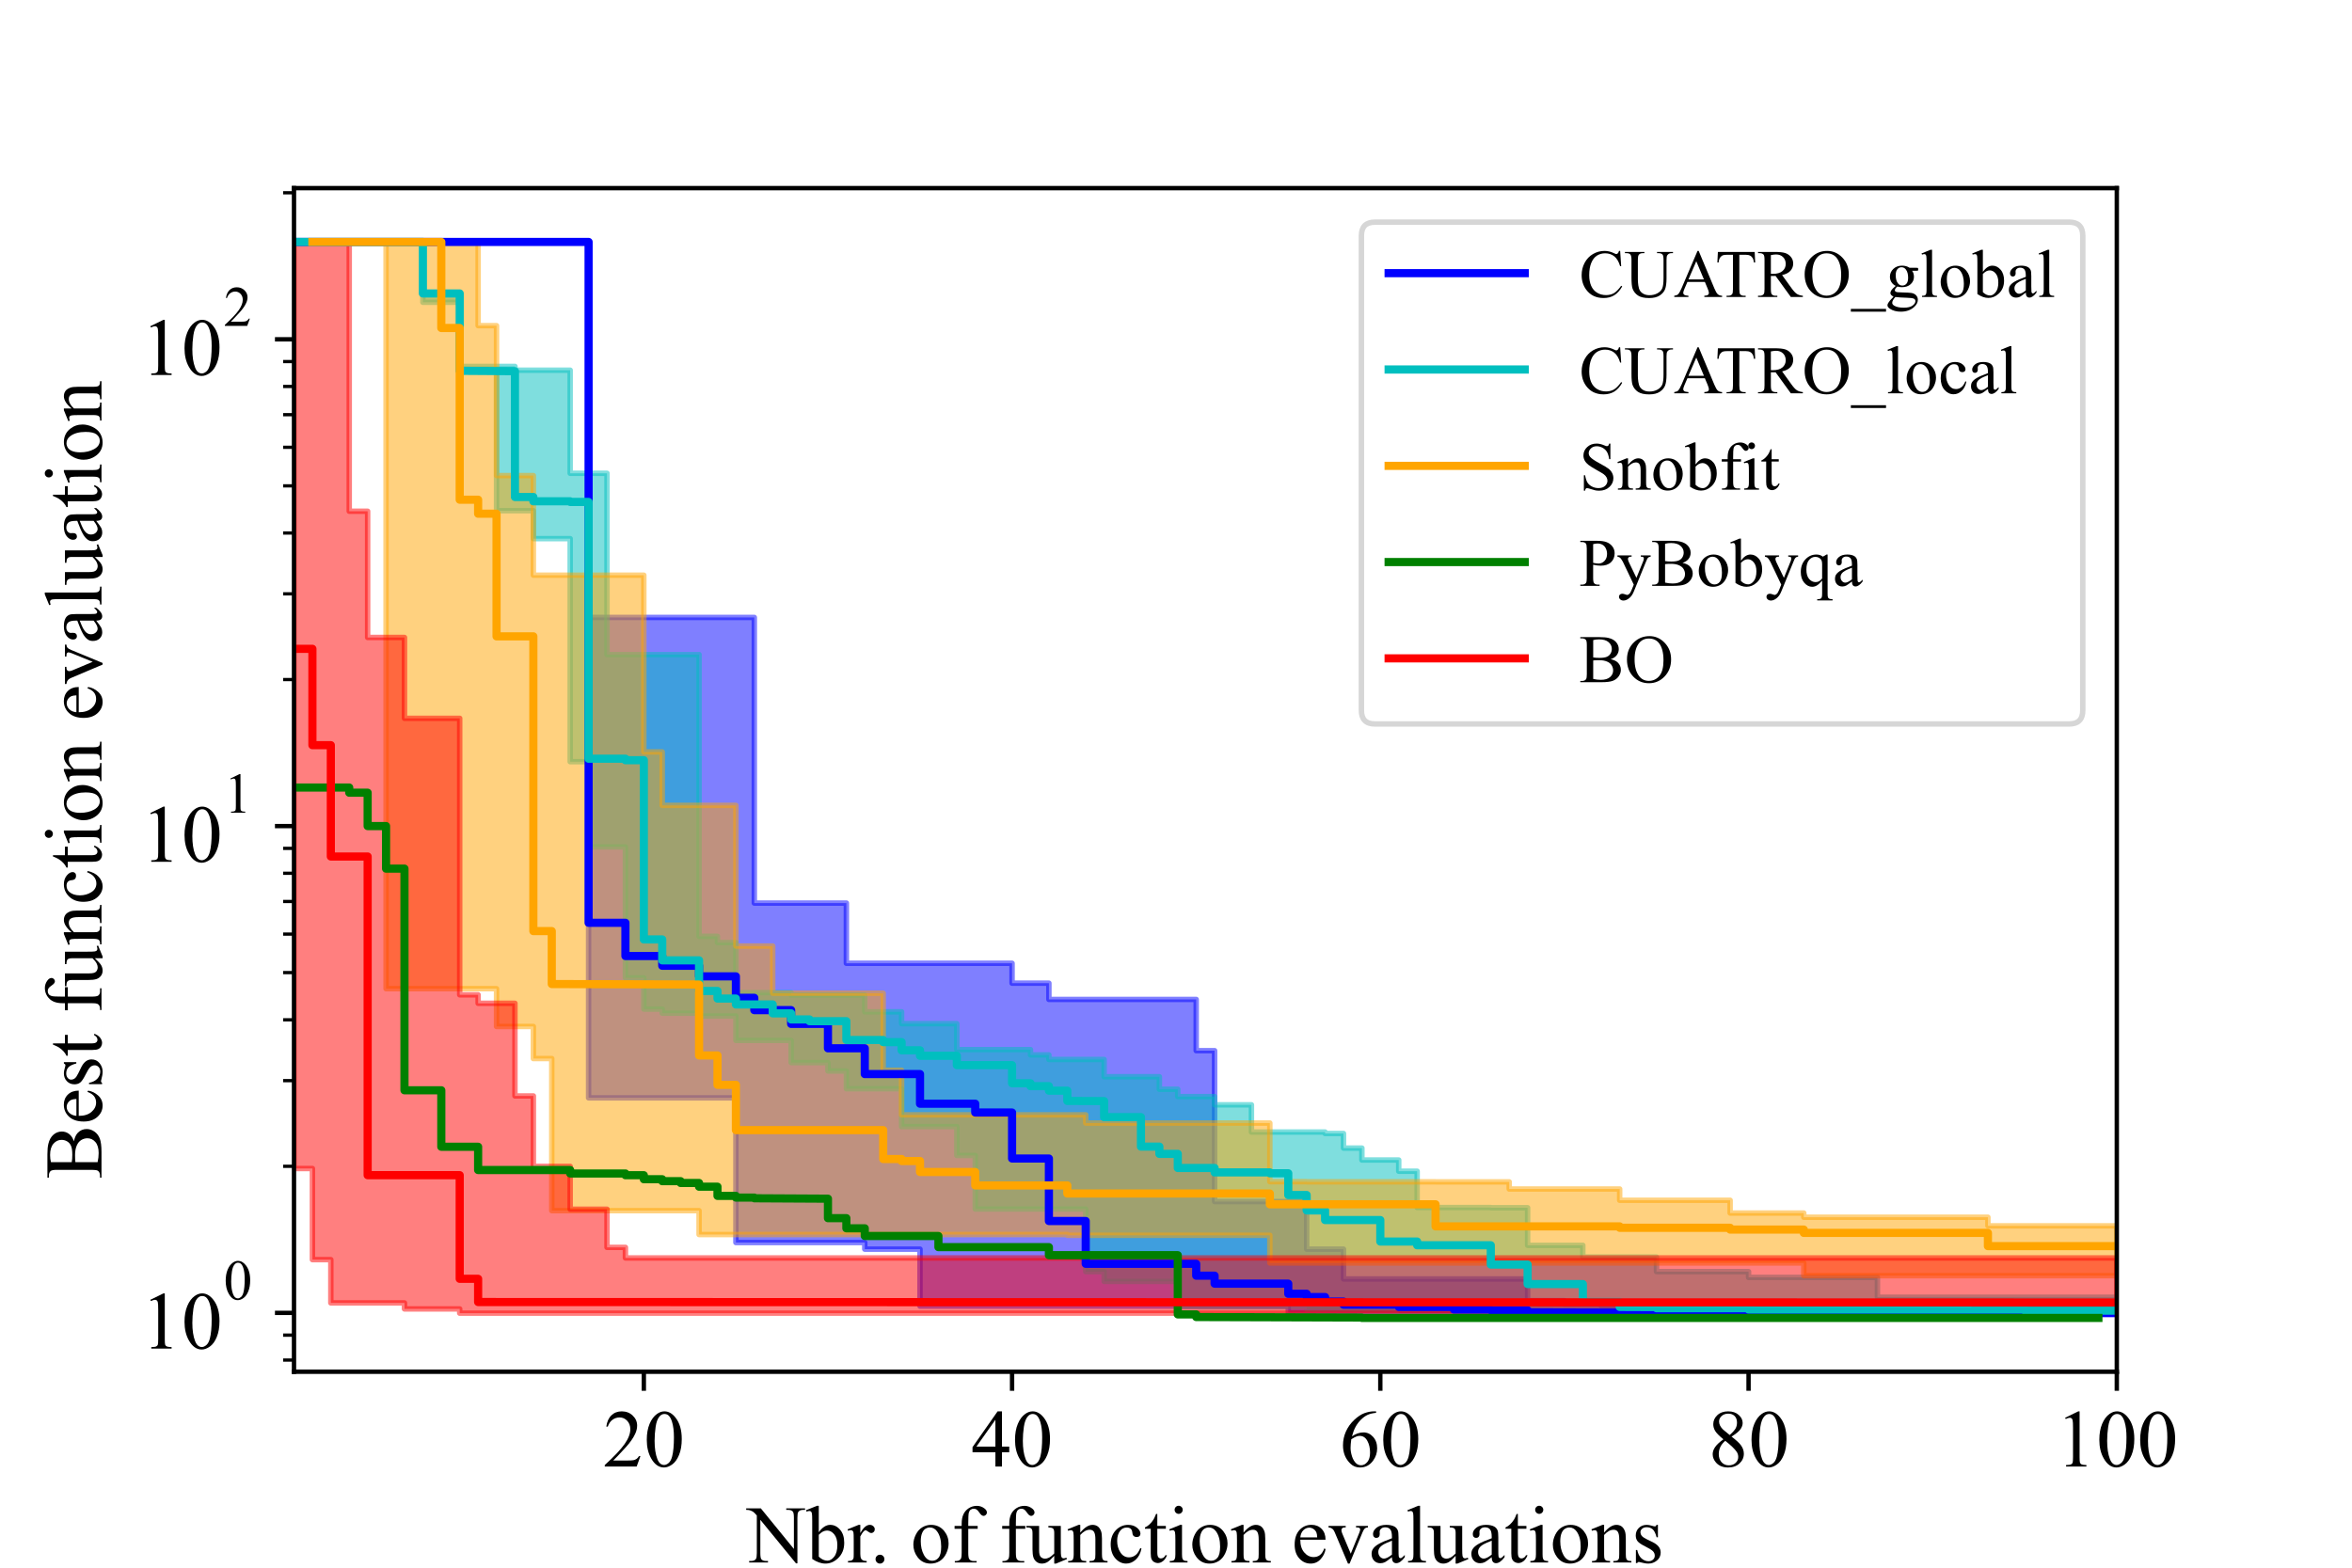 <?xml version="1.0" encoding="utf-8" standalone="no"?>
<!DOCTYPE svg PUBLIC "-//W3C//DTD SVG 1.1//EN"
  "http://www.w3.org/Graphics/SVG/1.1/DTD/svg11.dtd">
<!-- Created with matplotlib (https://matplotlib.org/) -->
<svg height="288pt" version="1.1" viewBox="0 0 432 288" width="432pt" xmlns="http://www.w3.org/2000/svg" xmlns:xlink="http://www.w3.org/1999/xlink">
 <defs>
  <style type="text/css">*{stroke-linecap:butt;stroke-linejoin:round;}</style>
 </defs>
 <g id="figure_1">
  <g id="patch_1">
   <path d="M 0 288 
L 432 288 
L 432 0 
L 0 0 
z
" style="fill:#ffffff;"/>
  </g>
  <g id="axes_1">
   <g id="patch_2">
    <path d="M 54 252 
L 388.8 252 
L 388.8 34.56 
L 54 34.56 
z
" style="fill:#ffffff;"/>
   </g>
   <g id="PolyCollection_1">
    <defs>
     <path d="M 54 -243.556 
L 54 -243.556 
L 57.382 -243.556 
L 57.382 -243.556 
L 60.764 -243.556 
L 60.764 -243.556 
L 64.145 -243.556 
L 64.145 -243.556 
L 67.527 -243.556 
L 67.527 -243.556 
L 70.909 -243.556 
L 70.909 -243.556 
L 74.291 -243.556 
L 74.291 -243.556 
L 77.673 -243.556 
L 77.673 -243.556 
L 81.055 -243.556 
L 81.055 -243.556 
L 84.436 -243.556 
L 84.436 -243.556 
L 87.818 -243.556 
L 87.818 -243.556 
L 91.2 -243.556 
L 91.2 -243.556 
L 94.582 -243.556 
L 94.582 -243.556 
L 97.964 -243.556 
L 97.964 -243.556 
L 101.345 -243.556 
L 101.345 -243.556 
L 104.727 -243.556 
L 104.727 -243.556 
L 108.109 -243.556 
L 108.109 -86.317 
L 111.491 -86.317 
L 111.491 -86.317 
L 114.873 -86.317 
L 114.873 -86.317 
L 118.255 -86.317 
L 118.255 -86.317 
L 121.636 -86.317 
L 121.636 -86.317 
L 125.018 -86.317 
L 125.018 -86.317 
L 128.4 -86.317 
L 128.4 -86.317 
L 131.782 -86.317 
L 131.782 -86.317 
L 135.164 -86.317 
L 135.164 -59.733 
L 138.545 -59.733 
L 138.545 -59.733 
L 141.927 -59.733 
L 141.927 -59.733 
L 145.309 -59.733 
L 145.309 -59.733 
L 148.691 -59.733 
L 148.691 -59.733 
L 152.073 -59.733 
L 152.073 -59.733 
L 155.455 -59.733 
L 155.455 -59.733 
L 158.836 -59.733 
L 158.836 -58.52 
L 162.218 -58.52 
L 162.218 -58.52 
L 165.6 -58.52 
L 165.6 -58.52 
L 168.982 -58.52 
L 168.982 -48.054 
L 172.364 -48.054 
L 172.364 -48.054 
L 175.745 -48.054 
L 175.745 -48.054 
L 179.127 -48.054 
L 179.127 -48.054 
L 182.509 -48.054 
L 182.509 -48.054 
L 185.891 -48.054 
L 185.891 -48.054 
L 189.273 -48.054 
L 189.273 -48.054 
L 192.655 -48.054 
L 192.655 -48.054 
L 196.036 -48.054 
L 196.036 -48.054 
L 199.418 -48.054 
L 199.418 -48.054 
L 202.8 -48.054 
L 202.8 -48.054 
L 206.182 -48.054 
L 206.182 -48.054 
L 209.564 -48.054 
L 209.564 -48.054 
L 212.945 -48.054 
L 212.945 -48.054 
L 216.327 -48.054 
L 216.327 -48.054 
L 219.709 -48.054 
L 219.709 -48.054 
L 223.091 -48.054 
L 223.091 -48.054 
L 226.473 -48.054 
L 226.473 -48.054 
L 229.855 -48.054 
L 229.855 -48.054 
L 233.236 -48.054 
L 233.236 -48.054 
L 236.618 -48.054 
L 236.618 -46.852 
L 240 -46.852 
L 240 -46.852 
L 243.382 -46.852 
L 243.382 -46.852 
L 246.764 -46.852 
L 246.764 -46.852 
L 250.145 -46.852 
L 250.145 -46.852 
L 253.527 -46.852 
L 253.527 -46.852 
L 256.909 -46.852 
L 256.909 -46.783 
L 260.291 -46.783 
L 260.291 -46.783 
L 263.673 -46.783 
L 263.673 -46.777 
L 267.055 -46.777 
L 267.055 -46.777 
L 270.436 -46.777 
L 270.436 -46.777 
L 273.818 -46.777 
L 273.818 -46.777 
L 277.2 -46.777 
L 277.2 -46.777 
L 280.582 -46.777 
L 280.582 -46.777 
L 283.964 -46.777 
L 283.964 -46.777 
L 287.345 -46.777 
L 287.345 -46.772 
L 290.727 -46.772 
L 290.727 -46.772 
L 294.109 -46.772 
L 294.109 -46.772 
L 297.491 -46.772 
L 297.491 -46.772 
L 300.873 -46.772 
L 300.873 -46.771 
L 304.255 -46.771 
L 304.255 -46.771 
L 307.636 -46.771 
L 307.636 -46.771 
L 311.018 -46.771 
L 311.018 -46.771 
L 314.4 -46.771 
L 314.4 -46.771 
L 317.782 -46.771 
L 317.782 -46.771 
L 321.164 -46.771 
L 321.164 -46.771 
L 324.545 -46.771 
L 324.545 -46.771 
L 327.927 -46.771 
L 327.927 -46.771 
L 331.309 -46.771 
L 331.309 -46.771 
L 334.691 -46.771 
L 334.691 -46.771 
L 338.073 -46.771 
L 338.073 -46.771 
L 341.455 -46.771 
L 341.455 -46.771 
L 344.836 -46.771 
L 344.836 -46.771 
L 348.218 -46.771 
L 348.218 -46.771 
L 351.6 -46.771 
L 351.6 -46.771 
L 354.982 -46.771 
L 354.982 -46.771 
L 358.364 -46.771 
L 358.364 -46.771 
L 361.745 -46.771 
L 361.745 -46.771 
L 365.127 -46.771 
L 365.127 -46.771 
L 368.509 -46.771 
L 368.509 -46.771 
L 371.891 -46.771 
L 371.891 -46.771 
L 375.273 -46.771 
L 375.273 -46.771 
L 378.655 -46.771 
L 378.655 -46.771 
L 382.036 -46.771 
L 382.036 -46.771 
L 385.418 -46.771 
L 385.418 -46.771 
L 388.8 -46.771 
L 388.8 -46.771 
L 388.8 -48.054 
L 388.8 -48.054 
L 388.8 -48.054 
L 385.418 -48.054 
L 385.418 -48.054 
L 382.036 -48.054 
L 382.036 -48.054 
L 378.655 -48.054 
L 378.655 -48.054 
L 375.273 -48.054 
L 375.273 -48.054 
L 371.891 -48.054 
L 371.891 -48.054 
L 368.509 -48.054 
L 368.509 -48.054 
L 365.127 -48.054 
L 365.127 -48.054 
L 361.745 -48.054 
L 361.745 -48.054 
L 358.364 -48.054 
L 358.364 -48.054 
L 354.982 -48.054 
L 354.982 -48.054 
L 351.6 -48.054 
L 351.6 -48.054 
L 348.218 -48.054 
L 348.218 -48.054 
L 344.836 -48.054 
L 344.836 -48.054 
L 341.455 -48.054 
L 341.455 -48.054 
L 338.073 -48.054 
L 338.073 -48.054 
L 334.691 -48.054 
L 334.691 -48.054 
L 331.309 -48.054 
L 331.309 -48.054 
L 327.927 -48.054 
L 327.927 -48.054 
L 324.545 -48.054 
L 324.545 -48.054 
L 321.164 -48.054 
L 321.164 -48.054 
L 317.782 -48.054 
L 317.782 -48.054 
L 314.4 -48.054 
L 314.4 -48.054 
L 311.018 -48.054 
L 311.018 -48.054 
L 307.636 -48.054 
L 307.636 -48.054 
L 304.255 -48.054 
L 304.255 -48.054 
L 300.873 -48.054 
L 300.873 -48.054 
L 297.491 -48.054 
L 297.491 -48.054 
L 294.109 -48.054 
L 294.109 -48.424 
L 290.727 -48.424 
L 290.727 -48.424 
L 287.345 -48.424 
L 287.345 -49.054 
L 283.964 -49.054 
L 283.964 -49.054 
L 280.582 -49.054 
L 280.582 -53.047 
L 277.2 -53.047 
L 277.2 -53.047 
L 273.818 -53.047 
L 273.818 -53.047 
L 270.436 -53.047 
L 270.436 -53.047 
L 267.055 -53.047 
L 267.055 -53.047 
L 263.673 -53.047 
L 263.673 -53.047 
L 260.291 -53.047 
L 260.291 -53.047 
L 256.909 -53.047 
L 256.909 -53.047 
L 253.527 -53.047 
L 253.527 -53.047 
L 250.145 -53.047 
L 250.145 -53.047 
L 246.764 -53.047 
L 246.764 -58.52 
L 243.382 -58.52 
L 243.382 -58.52 
L 240 -58.52 
L 240 -67.261 
L 236.618 -67.261 
L 236.618 -67.261 
L 233.236 -67.261 
L 233.236 -67.261 
L 229.855 -67.261 
L 229.855 -67.261 
L 226.473 -67.261 
L 226.473 -67.261 
L 223.091 -67.261 
L 223.091 -94.983 
L 219.709 -94.983 
L 219.709 -104.394 
L 216.327 -104.394 
L 216.327 -104.394 
L 212.945 -104.394 
L 212.945 -104.394 
L 209.564 -104.394 
L 209.564 -104.394 
L 206.182 -104.394 
L 206.182 -104.394 
L 202.8 -104.394 
L 202.8 -104.394 
L 199.418 -104.394 
L 199.418 -104.394 
L 196.036 -104.394 
L 196.036 -104.394 
L 192.655 -104.394 
L 192.655 -107.381 
L 189.273 -107.381 
L 189.273 -107.381 
L 185.891 -107.381 
L 185.891 -111.036 
L 182.509 -111.036 
L 182.509 -111.036 
L 179.127 -111.036 
L 179.127 -111.036 
L 175.745 -111.036 
L 175.745 -111.036 
L 172.364 -111.036 
L 172.364 -111.036 
L 168.982 -111.036 
L 168.982 -111.036 
L 165.6 -111.036 
L 165.6 -111.036 
L 162.218 -111.036 
L 162.218 -111.036 
L 158.836 -111.036 
L 158.836 -111.036 
L 155.455 -111.036 
L 155.455 -122.099 
L 152.073 -122.099 
L 152.073 -122.099 
L 148.691 -122.099 
L 148.691 -122.099 
L 145.309 -122.099 
L 145.309 -122.099 
L 141.927 -122.099 
L 141.927 -122.099 
L 138.545 -122.099 
L 138.545 -174.567 
L 135.164 -174.567 
L 135.164 -174.567 
L 131.782 -174.567 
L 131.782 -174.567 
L 128.4 -174.567 
L 128.4 -174.567 
L 125.018 -174.567 
L 125.018 -174.567 
L 121.636 -174.567 
L 121.636 -174.567 
L 118.255 -174.567 
L 118.255 -174.567 
L 114.873 -174.567 
L 114.873 -174.567 
L 111.491 -174.567 
L 111.491 -174.567 
L 108.109 -174.567 
L 108.109 -243.556 
L 104.727 -243.556 
L 104.727 -243.556 
L 101.345 -243.556 
L 101.345 -243.556 
L 97.964 -243.556 
L 97.964 -243.556 
L 94.582 -243.556 
L 94.582 -243.556 
L 91.2 -243.556 
L 91.2 -243.556 
L 87.818 -243.556 
L 87.818 -243.556 
L 84.436 -243.556 
L 84.436 -243.556 
L 81.055 -243.556 
L 81.055 -243.556 
L 77.673 -243.556 
L 77.673 -243.556 
L 74.291 -243.556 
L 74.291 -243.556 
L 70.909 -243.556 
L 70.909 -243.556 
L 67.527 -243.556 
L 67.527 -243.556 
L 64.145 -243.556 
L 64.145 -243.556 
L 60.764 -243.556 
L 60.764 -243.556 
L 57.382 -243.556 
L 57.382 -243.556 
L 54 -243.556 
z
" id="m16f0c16cac" style="stroke:#0000ff;stroke-opacity:0.5;"/>
    </defs>
    <g clip-path="url(#p67a55ce95e)">
     <use style="fill:#0000ff;fill-opacity:0.5;stroke:#0000ff;stroke-opacity:0.5;" x="0" xlink:href="#m16f0c16cac" y="288"/>
    </g>
   </g>
   <g id="PolyCollection_2">
    <defs>
     <path d="M 54 -243.556 
L 54 -243.556 
L 57.382 -243.556 
L 57.382 -243.556 
L 60.764 -243.556 
L 60.764 -243.556 
L 64.145 -243.556 
L 64.145 -243.556 
L 67.527 -243.556 
L 67.527 -243.556 
L 70.909 -243.556 
L 70.909 -243.556 
L 74.291 -243.556 
L 74.291 -243.556 
L 77.673 -243.556 
L 77.673 -232.469 
L 81.055 -232.469 
L 81.055 -232.469 
L 84.436 -232.469 
L 84.436 -219.768 
L 87.818 -219.768 
L 87.818 -219.768 
L 91.2 -219.768 
L 91.2 -194.181 
L 94.582 -194.181 
L 94.582 -194.181 
L 97.964 -194.181 
L 97.964 -189.043 
L 101.345 -189.043 
L 101.345 -189.043 
L 104.727 -189.043 
L 104.727 -148.067 
L 108.109 -148.067 
L 108.109 -132.413 
L 111.491 -132.413 
L 111.491 -132.413 
L 114.873 -132.413 
L 114.873 -108.359 
L 118.255 -108.359 
L 118.255 -102.618 
L 121.636 -102.618 
L 121.636 -101.864 
L 125.018 -101.864 
L 125.018 -101.864 
L 128.4 -101.864 
L 128.4 -101.349 
L 131.782 -101.349 
L 131.782 -101.349 
L 135.164 -101.349 
L 135.164 -96.862 
L 138.545 -96.862 
L 138.545 -96.862 
L 141.927 -96.862 
L 141.927 -96.862 
L 145.309 -96.862 
L 145.309 -92.791 
L 148.691 -92.791 
L 148.691 -92.791 
L 152.073 -92.791 
L 152.073 -91.243 
L 155.455 -91.243 
L 155.455 -87.981 
L 158.836 -87.981 
L 158.836 -87.981 
L 162.218 -87.981 
L 162.218 -87.981 
L 165.6 -87.981 
L 165.6 -81.032 
L 168.982 -81.032 
L 168.982 -81.032 
L 172.364 -81.032 
L 172.364 -81.032 
L 175.745 -81.032 
L 175.745 -75.729 
L 179.127 -75.729 
L 179.127 -65.89 
L 182.509 -65.89 
L 182.509 -65.89 
L 185.891 -65.89 
L 185.891 -65.89 
L 189.273 -65.89 
L 189.273 -65.89 
L 192.655 -65.89 
L 192.655 -65.89 
L 196.036 -65.89 
L 196.036 -65.89 
L 199.418 -65.89 
L 199.418 -54.388 
L 202.8 -54.388 
L 202.8 -52.586 
L 206.182 -52.586 
L 206.182 -52.586 
L 209.564 -52.586 
L 209.564 -52.586 
L 212.945 -52.586 
L 212.945 -52.586 
L 216.327 -52.586 
L 216.327 -47.927 
L 219.709 -47.927 
L 219.709 -47.927 
L 223.091 -47.927 
L 223.091 -47.927 
L 226.473 -47.927 
L 226.473 -47.927 
L 229.855 -47.927 
L 229.855 -47.927 
L 233.236 -47.927 
L 233.236 -47.927 
L 236.618 -47.927 
L 236.618 -47.927 
L 240 -47.927 
L 240 -47.46 
L 243.382 -47.46 
L 243.382 -47.46 
L 246.764 -47.46 
L 246.764 -47.46 
L 250.145 -47.46 
L 250.145 -47.46 
L 253.527 -47.46 
L 253.527 -47.46 
L 256.909 -47.46 
L 256.909 -47.46 
L 260.291 -47.46 
L 260.291 -47.46 
L 263.673 -47.46 
L 263.673 -47.46 
L 267.055 -47.46 
L 267.055 -47.46 
L 270.436 -47.46 
L 270.436 -47.46 
L 273.818 -47.46 
L 273.818 -47.04 
L 277.2 -47.04 
L 277.2 -47.04 
L 280.582 -47.04 
L 280.582 -46.926 
L 283.964 -46.926 
L 283.964 -46.926 
L 287.345 -46.926 
L 287.345 -46.926 
L 290.727 -46.926 
L 290.727 -46.926 
L 294.109 -46.926 
L 294.109 -46.926 
L 297.491 -46.926 
L 297.491 -46.926 
L 300.873 -46.926 
L 300.873 -46.926 
L 304.255 -46.926 
L 304.255 -46.926 
L 307.636 -46.926 
L 307.636 -46.926 
L 311.018 -46.926 
L 311.018 -46.926 
L 314.4 -46.926 
L 314.4 -46.926 
L 317.782 -46.926 
L 317.782 -46.926 
L 321.164 -46.926 
L 321.164 -46.926 
L 324.545 -46.926 
L 324.545 -46.926 
L 327.927 -46.926 
L 327.927 -46.926 
L 331.309 -46.926 
L 331.309 -46.926 
L 334.691 -46.926 
L 334.691 -46.926 
L 338.073 -46.926 
L 338.073 -46.926 
L 341.455 -46.926 
L 341.455 -46.926 
L 344.836 -46.926 
L 344.836 -46.788 
L 348.218 -46.788 
L 348.218 -46.788 
L 351.6 -46.788 
L 351.6 -46.788 
L 354.982 -46.788 
L 354.982 -46.788 
L 358.364 -46.788 
L 358.364 -46.788 
L 361.745 -46.788 
L 361.745 -46.788 
L 365.127 -46.788 
L 365.127 -46.788 
L 368.509 -46.788 
L 368.509 -46.788 
L 371.891 -46.788 
L 371.891 -46.771 
L 375.273 -46.771 
L 375.273 -46.771 
L 378.655 -46.771 
L 378.655 -46.771 
L 382.036 -46.771 
L 382.036 -46.771 
L 385.418 -46.771 
L 385.418 -46.771 
L 388.8 -46.771 
L 388.8 -46.771 
L 388.8 -49.681 
L 388.8 -49.681 
L 388.8 -49.681 
L 385.418 -49.681 
L 385.418 -49.681 
L 382.036 -49.681 
L 382.036 -49.681 
L 378.655 -49.681 
L 378.655 -49.681 
L 375.273 -49.681 
L 375.273 -49.681 
L 371.891 -49.681 
L 371.891 -49.681 
L 368.509 -49.681 
L 368.509 -49.681 
L 365.127 -49.681 
L 365.127 -49.681 
L 361.745 -49.681 
L 361.745 -49.681 
L 358.364 -49.681 
L 358.364 -49.681 
L 354.982 -49.681 
L 354.982 -49.681 
L 351.6 -49.681 
L 351.6 -49.681 
L 348.218 -49.681 
L 348.218 -49.681 
L 344.836 -49.681 
L 344.836 -53.328 
L 341.455 -53.328 
L 341.455 -53.328 
L 338.073 -53.328 
L 338.073 -53.328 
L 334.691 -53.328 
L 334.691 -53.328 
L 331.309 -53.328 
L 331.309 -53.328 
L 327.927 -53.328 
L 327.927 -53.328 
L 324.545 -53.328 
L 324.545 -53.328 
L 321.164 -53.328 
L 321.164 -54.388 
L 317.782 -54.388 
L 317.782 -54.388 
L 314.4 -54.388 
L 314.4 -54.388 
L 311.018 -54.388 
L 311.018 -54.388 
L 307.636 -54.388 
L 307.636 -54.388 
L 304.255 -54.388 
L 304.255 -57.064 
L 300.873 -57.064 
L 300.873 -57.064 
L 297.491 -57.064 
L 297.491 -57.064 
L 294.109 -57.064 
L 294.109 -57.064 
L 290.727 -57.064 
L 290.727 -59.223 
L 287.345 -59.223 
L 287.345 -59.223 
L 283.964 -59.223 
L 283.964 -59.223 
L 280.582 -59.223 
L 280.582 -66.127 
L 277.2 -66.127 
L 277.2 -66.127 
L 273.818 -66.127 
L 273.818 -66.17 
L 270.436 -66.17 
L 270.436 -66.17 
L 267.055 -66.17 
L 267.055 -66.17 
L 263.673 -66.17 
L 263.673 -66.17 
L 260.291 -66.17 
L 260.291 -72.837 
L 256.909 -72.837 
L 256.909 -74.895 
L 253.527 -74.895 
L 253.527 -74.895 
L 250.145 -74.895 
L 250.145 -77.086 
L 246.764 -77.086 
L 246.764 -79.765 
L 243.382 -79.765 
L 243.382 -80.033 
L 240 -80.033 
L 240 -80.033 
L 236.618 -80.033 
L 236.618 -80.033 
L 233.236 -80.033 
L 233.236 -80.033 
L 229.855 -80.033 
L 229.855 -85.038 
L 226.473 -85.038 
L 226.473 -85.038 
L 223.091 -85.038 
L 223.091 -86.548 
L 219.709 -86.548 
L 219.709 -86.548 
L 216.327 -86.548 
L 216.327 -87.893 
L 212.945 -87.893 
L 212.945 -90.196 
L 209.564 -90.196 
L 209.564 -90.196 
L 206.182 -90.196 
L 206.182 -90.196 
L 202.8 -90.196 
L 202.8 -93.366 
L 199.418 -93.366 
L 199.418 -93.366 
L 196.036 -93.366 
L 196.036 -93.366 
L 192.655 -93.366 
L 192.655 -94.2 
L 189.273 -94.2 
L 189.273 -95.179 
L 185.891 -95.179 
L 185.891 -95.179 
L 182.509 -95.179 
L 182.509 -95.179 
L 179.127 -95.179 
L 179.127 -95.179 
L 175.745 -95.179 
L 175.745 -99.939 
L 172.364 -99.939 
L 172.364 -99.939 
L 168.982 -99.939 
L 168.982 -99.939 
L 165.6 -99.939 
L 165.6 -102.123 
L 162.218 -102.123 
L 162.218 -102.123 
L 158.836 -102.123 
L 158.836 -105.197 
L 155.455 -105.197 
L 155.455 -105.197 
L 152.073 -105.197 
L 152.073 -105.197 
L 148.691 -105.197 
L 148.691 -105.197 
L 145.309 -105.197 
L 145.309 -105.651 
L 141.927 -105.651 
L 141.927 -105.651 
L 138.545 -105.651 
L 138.545 -105.651 
L 135.164 -105.651 
L 135.164 -114.838 
L 131.782 -114.838 
L 131.782 -115.986 
L 128.4 -115.986 
L 128.4 -167.743 
L 125.018 -167.743 
L 125.018 -167.743 
L 121.636 -167.743 
L 121.636 -167.743 
L 118.255 -167.743 
L 118.255 -167.743 
L 114.873 -167.743 
L 114.873 -167.743 
L 111.491 -167.743 
L 111.491 -201.05 
L 108.109 -201.05 
L 108.109 -201.05 
L 104.727 -201.05 
L 104.727 -219.993 
L 101.345 -219.993 
L 101.345 -219.993 
L 97.964 -219.993 
L 97.964 -219.993 
L 94.582 -219.993 
L 94.582 -220.688 
L 91.2 -220.688 
L 91.2 -220.688 
L 87.818 -220.688 
L 87.818 -220.688 
L 84.436 -220.688 
L 84.436 -234.17 
L 81.055 -234.17 
L 81.055 -234.17 
L 77.673 -234.17 
L 77.673 -243.556 
L 74.291 -243.556 
L 74.291 -243.556 
L 70.909 -243.556 
L 70.909 -243.556 
L 67.527 -243.556 
L 67.527 -243.556 
L 64.145 -243.556 
L 64.145 -243.556 
L 60.764 -243.556 
L 60.764 -243.556 
L 57.382 -243.556 
L 57.382 -243.556 
L 54 -243.556 
z
" id="m47c80b5750" style="stroke:#00bfbf;stroke-opacity:0.5;"/>
    </defs>
    <g clip-path="url(#p67a55ce95e)">
     <use style="fill:#00bfbf;fill-opacity:0.5;stroke:#00bfbf;stroke-opacity:0.5;" x="0" xlink:href="#m47c80b5750" y="288"/>
    </g>
   </g>
   <g id="PolyCollection_3">
    <defs>
     <path d="M 57.382 -243.556 
L 57.382 -243.556 
L 60.764 -243.556 
L 60.764 -243.556 
L 64.145 -243.556 
L 64.145 -243.556 
L 67.527 -243.556 
L 67.527 -243.556 
L 70.909 -243.556 
L 70.909 -106.366 
L 74.291 -106.366 
L 74.291 -106.366 
L 77.673 -106.366 
L 77.673 -106.366 
L 81.055 -106.366 
L 81.055 -106.366 
L 84.436 -106.366 
L 84.436 -106.366 
L 87.818 -106.366 
L 87.818 -106.366 
L 91.2 -106.366 
L 91.2 -99.425 
L 94.582 -99.425 
L 94.582 -99.425 
L 97.964 -99.425 
L 97.964 -93.531 
L 101.345 -93.531 
L 101.345 -65.589 
L 104.727 -65.589 
L 104.727 -65.589 
L 108.109 -65.589 
L 108.109 -65.589 
L 111.491 -65.589 
L 111.491 -65.589 
L 114.873 -65.589 
L 114.873 -65.589 
L 118.255 -65.589 
L 118.255 -65.589 
L 121.636 -65.589 
L 121.636 -65.589 
L 125.018 -65.589 
L 125.018 -65.589 
L 128.4 -65.589 
L 128.4 -61.205 
L 131.782 -61.205 
L 131.782 -61.205 
L 135.164 -61.205 
L 135.164 -61.205 
L 138.545 -61.205 
L 138.545 -61.205 
L 141.927 -61.205 
L 141.927 -61.205 
L 145.309 -61.205 
L 145.309 -61.205 
L 148.691 -61.205 
L 148.691 -61.205 
L 152.073 -61.205 
L 152.073 -61.205 
L 155.455 -61.205 
L 155.455 -61.205 
L 158.836 -61.205 
L 158.836 -61.205 
L 162.218 -61.205 
L 162.218 -61.205 
L 165.6 -61.205 
L 165.6 -61.205 
L 168.982 -61.205 
L 168.982 -61.205 
L 172.364 -61.205 
L 172.364 -61.205 
L 175.745 -61.205 
L 175.745 -61.205 
L 179.127 -61.205 
L 179.127 -61.205 
L 182.509 -61.205 
L 182.509 -61.205 
L 185.891 -61.205 
L 185.891 -61.205 
L 189.273 -61.205 
L 189.273 -61.205 
L 192.655 -61.205 
L 192.655 -61.205 
L 196.036 -61.205 
L 196.036 -61.064 
L 199.418 -61.064 
L 199.418 -61.064 
L 202.8 -61.064 
L 202.8 -61.064 
L 206.182 -61.064 
L 206.182 -61.064 
L 209.564 -61.064 
L 209.564 -61.064 
L 212.945 -61.064 
L 212.945 -61.064 
L 216.327 -61.064 
L 216.327 -61.064 
L 219.709 -61.064 
L 219.709 -61.064 
L 223.091 -61.064 
L 223.091 -61.064 
L 226.473 -61.064 
L 226.473 -61.064 
L 229.855 -61.064 
L 229.855 -61.064 
L 233.236 -61.064 
L 233.236 -55.982 
L 236.618 -55.982 
L 236.618 -55.982 
L 240 -55.982 
L 240 -55.982 
L 243.382 -55.982 
L 243.382 -55.982 
L 246.764 -55.982 
L 246.764 -55.982 
L 250.145 -55.982 
L 250.145 -55.982 
L 253.527 -55.982 
L 253.527 -55.982 
L 256.909 -55.982 
L 256.909 -55.982 
L 260.291 -55.982 
L 260.291 -55.982 
L 263.673 -55.982 
L 263.673 -55.982 
L 267.055 -55.982 
L 267.055 -55.982 
L 270.436 -55.982 
L 270.436 -55.982 
L 273.818 -55.982 
L 273.818 -55.982 
L 277.2 -55.982 
L 277.2 -55.982 
L 280.582 -55.982 
L 280.582 -55.982 
L 283.964 -55.982 
L 283.964 -55.982 
L 287.345 -55.982 
L 287.345 -55.982 
L 290.727 -55.982 
L 290.727 -55.982 
L 294.109 -55.982 
L 294.109 -55.982 
L 297.491 -55.982 
L 297.491 -55.982 
L 300.873 -55.982 
L 300.873 -55.982 
L 304.255 -55.982 
L 304.255 -55.982 
L 307.636 -55.982 
L 307.636 -55.982 
L 311.018 -55.982 
L 311.018 -55.982 
L 314.4 -55.982 
L 314.4 -55.982 
L 317.782 -55.982 
L 317.782 -55.982 
L 321.164 -55.982 
L 321.164 -55.982 
L 324.545 -55.982 
L 324.545 -55.982 
L 327.927 -55.982 
L 327.927 -55.982 
L 331.309 -55.982 
L 331.309 -53.639 
L 334.691 -53.639 
L 334.691 -53.639 
L 338.073 -53.639 
L 338.073 -53.639 
L 341.455 -53.639 
L 341.455 -53.639 
L 344.836 -53.639 
L 344.836 -53.639 
L 348.218 -53.639 
L 348.218 -53.639 
L 351.6 -53.639 
L 351.6 -53.639 
L 354.982 -53.639 
L 354.982 -53.639 
L 358.364 -53.639 
L 358.364 -53.639 
L 361.745 -53.639 
L 361.745 -53.639 
L 365.127 -53.639 
L 365.127 -53.639 
L 368.509 -53.639 
L 368.509 -53.639 
L 371.891 -53.639 
L 371.891 -53.639 
L 375.273 -53.639 
L 375.273 -53.639 
L 378.655 -53.639 
L 378.655 -53.639 
L 382.036 -53.639 
L 382.036 -53.639 
L 385.418 -53.639 
L 385.418 -53.639 
L 388.8 -53.639 
L 388.8 -53.639 
L 388.8 -62.805 
L 388.8 -62.805 
L 388.8 -62.805 
L 385.418 -62.805 
L 385.418 -62.805 
L 382.036 -62.805 
L 382.036 -62.805 
L 378.655 -62.805 
L 378.655 -62.805 
L 375.273 -62.805 
L 375.273 -62.805 
L 371.891 -62.805 
L 371.891 -62.805 
L 368.509 -62.805 
L 368.509 -62.805 
L 365.127 -62.805 
L 365.127 -64.38 
L 361.745 -64.38 
L 361.745 -64.38 
L 358.364 -64.38 
L 358.364 -64.38 
L 354.982 -64.38 
L 354.982 -64.38 
L 351.6 -64.38 
L 351.6 -64.38 
L 348.218 -64.38 
L 348.218 -64.38 
L 344.836 -64.38 
L 344.836 -64.38 
L 341.455 -64.38 
L 341.455 -64.38 
L 338.073 -64.38 
L 338.073 -64.38 
L 334.691 -64.38 
L 334.691 -64.38 
L 331.309 -64.38 
L 331.309 -65.153 
L 327.927 -65.153 
L 327.927 -65.153 
L 324.545 -65.153 
L 324.545 -65.153 
L 321.164 -65.153 
L 321.164 -65.153 
L 317.782 -65.153 
L 317.782 -67.496 
L 314.4 -67.496 
L 314.4 -67.496 
L 311.018 -67.496 
L 311.018 -67.496 
L 307.636 -67.496 
L 307.636 -67.496 
L 304.255 -67.496 
L 304.255 -67.496 
L 300.873 -67.496 
L 300.873 -67.496 
L 297.491 -67.496 
L 297.491 -69.57 
L 294.109 -69.57 
L 294.109 -69.57 
L 290.727 -69.57 
L 290.727 -69.57 
L 287.345 -69.57 
L 287.345 -69.57 
L 283.964 -69.57 
L 283.964 -69.57 
L 280.582 -69.57 
L 280.582 -69.57 
L 277.2 -69.57 
L 277.2 -70.878 
L 273.818 -70.878 
L 273.818 -70.878 
L 270.436 -70.878 
L 270.436 -70.878 
L 267.055 -70.878 
L 267.055 -70.878 
L 263.673 -70.878 
L 263.673 -70.89 
L 260.291 -70.89 
L 260.291 -70.89 
L 256.909 -70.89 
L 256.909 -70.89 
L 253.527 -70.89 
L 253.527 -70.89 
L 250.145 -70.89 
L 250.145 -70.89 
L 246.764 -70.89 
L 246.764 -70.89 
L 243.382 -70.89 
L 243.382 -70.89 
L 240 -70.89 
L 240 -70.911 
L 236.618 -70.911 
L 236.618 -70.911 
L 233.236 -70.911 
L 233.236 -81.685 
L 229.855 -81.685 
L 229.855 -81.685 
L 226.473 -81.685 
L 226.473 -81.685 
L 223.091 -81.685 
L 223.091 -81.685 
L 219.709 -81.685 
L 219.709 -81.685 
L 216.327 -81.685 
L 216.327 -81.685 
L 212.945 -81.685 
L 212.945 -81.685 
L 209.564 -81.685 
L 209.564 -81.685 
L 206.182 -81.685 
L 206.182 -81.685 
L 202.8 -81.685 
L 202.8 -81.685 
L 199.418 -81.685 
L 199.418 -83.196 
L 196.036 -83.196 
L 196.036 -83.196 
L 192.655 -83.196 
L 192.655 -83.196 
L 189.273 -83.196 
L 189.273 -83.196 
L 185.891 -83.196 
L 185.891 -83.196 
L 182.509 -83.196 
L 182.509 -83.196 
L 179.127 -83.196 
L 179.127 -83.196 
L 175.745 -83.196 
L 175.745 -83.196 
L 172.364 -83.196 
L 172.364 -83.196 
L 168.982 -83.196 
L 168.982 -83.196 
L 165.6 -83.196 
L 165.6 -91.389 
L 162.218 -91.389 
L 162.218 -105.536 
L 158.836 -105.536 
L 158.836 -105.536 
L 155.455 -105.536 
L 155.455 -105.536 
L 152.073 -105.536 
L 152.073 -105.536 
L 148.691 -105.536 
L 148.691 -105.536 
L 145.309 -105.536 
L 145.309 -105.536 
L 141.927 -105.536 
L 141.927 -114.203 
L 138.545 -114.203 
L 138.545 -114.203 
L 135.164 -114.203 
L 135.164 -140.04 
L 131.782 -140.04 
L 131.782 -140.04 
L 128.4 -140.04 
L 128.4 -140.04 
L 125.018 -140.04 
L 125.018 -140.04 
L 121.636 -140.04 
L 121.636 -149.865 
L 118.255 -149.865 
L 118.255 -182.332 
L 114.873 -182.332 
L 114.873 -182.332 
L 111.491 -182.332 
L 111.491 -182.332 
L 108.109 -182.332 
L 108.109 -182.332 
L 104.727 -182.332 
L 104.727 -182.332 
L 101.345 -182.332 
L 101.345 -182.332 
L 97.964 -182.332 
L 97.964 -200.629 
L 94.582 -200.629 
L 94.582 -200.629 
L 91.2 -200.629 
L 91.2 -228.175 
L 87.818 -228.175 
L 87.818 -243.556 
L 84.436 -243.556 
L 84.436 -243.556 
L 81.055 -243.556 
L 81.055 -243.556 
L 77.673 -243.556 
L 77.673 -243.556 
L 74.291 -243.556 
L 74.291 -243.556 
L 70.909 -243.556 
L 70.909 -243.556 
L 67.527 -243.556 
L 67.527 -243.556 
L 64.145 -243.556 
L 64.145 -243.556 
L 60.764 -243.556 
L 60.764 -243.556 
L 57.382 -243.556 
z
" id="m4afd60d6ca" style="stroke:#ffa500;stroke-opacity:0.5;"/>
    </defs>
    <g clip-path="url(#p67a55ce95e)">
     <use style="fill:#ffa500;fill-opacity:0.5;stroke:#ffa500;stroke-opacity:0.5;" x="0" xlink:href="#m4afd60d6ca" y="288"/>
    </g>
   </g>
   <g id="PolyCollection_4">
    <defs>
     <path d="M 54 -243.556 
L 54 -73.333 
L 57.382 -73.333 
L 57.382 -56.592 
L 60.764 -56.592 
L 60.764 -48.641 
L 64.145 -48.641 
L 64.145 -48.641 
L 67.527 -48.641 
L 67.527 -48.641 
L 70.909 -48.641 
L 70.909 -48.641 
L 74.291 -48.641 
L 74.291 -47.539 
L 77.673 -47.539 
L 77.673 -47.539 
L 81.055 -47.539 
L 81.055 -47.539 
L 84.436 -47.539 
L 84.436 -46.76 
L 87.818 -46.76 
L 87.818 -46.76 
L 91.2 -46.76 
L 91.2 -46.76 
L 94.582 -46.76 
L 94.582 -46.76 
L 97.964 -46.76 
L 97.964 -46.76 
L 101.345 -46.76 
L 101.345 -46.76 
L 104.727 -46.76 
L 104.727 -46.76 
L 108.109 -46.76 
L 108.109 -46.76 
L 111.491 -46.76 
L 111.491 -46.76 
L 114.873 -46.76 
L 114.873 -46.76 
L 118.255 -46.76 
L 118.255 -46.76 
L 121.636 -46.76 
L 121.636 -46.76 
L 125.018 -46.76 
L 125.018 -46.76 
L 128.4 -46.76 
L 128.4 -46.76 
L 131.782 -46.76 
L 131.782 -46.76 
L 135.164 -46.76 
L 135.164 -46.76 
L 138.545 -46.76 
L 138.545 -46.76 
L 141.927 -46.76 
L 141.927 -46.76 
L 145.309 -46.76 
L 145.309 -46.76 
L 148.691 -46.76 
L 148.691 -46.76 
L 152.073 -46.76 
L 152.073 -46.76 
L 155.455 -46.76 
L 155.455 -46.76 
L 158.836 -46.76 
L 158.836 -46.76 
L 162.218 -46.76 
L 162.218 -46.76 
L 165.6 -46.76 
L 165.6 -46.76 
L 168.982 -46.76 
L 168.982 -46.76 
L 172.364 -46.76 
L 172.364 -46.76 
L 175.745 -46.76 
L 175.745 -46.76 
L 179.127 -46.76 
L 179.127 -46.76 
L 182.509 -46.76 
L 182.509 -46.76 
L 185.891 -46.76 
L 185.891 -46.76 
L 189.273 -46.76 
L 189.273 -46.76 
L 192.655 -46.76 
L 192.655 -46.76 
L 196.036 -46.76 
L 196.036 -46.76 
L 199.418 -46.76 
L 199.418 -46.76 
L 202.8 -46.76 
L 202.8 -46.76 
L 206.182 -46.76 
L 206.182 -46.76 
L 209.564 -46.76 
L 209.564 -46.76 
L 212.945 -46.76 
L 212.945 -46.76 
L 216.327 -46.76 
L 216.327 -46.76 
L 219.709 -46.76 
L 219.709 -46.76 
L 223.091 -46.76 
L 223.091 -46.76 
L 226.473 -46.76 
L 226.473 -46.76 
L 229.855 -46.76 
L 229.855 -46.76 
L 233.236 -46.76 
L 233.236 -46.76 
L 236.618 -46.76 
L 236.618 -46.76 
L 240 -46.76 
L 240 -46.76 
L 243.382 -46.76 
L 243.382 -46.76 
L 246.764 -46.76 
L 246.764 -46.76 
L 250.145 -46.76 
L 250.145 -46.76 
L 253.527 -46.76 
L 253.527 -46.76 
L 256.909 -46.76 
L 256.909 -46.76 
L 260.291 -46.76 
L 260.291 -46.76 
L 263.673 -46.76 
L 263.673 -46.76 
L 267.055 -46.76 
L 267.055 -46.76 
L 270.436 -46.76 
L 270.436 -46.76 
L 273.818 -46.76 
L 273.818 -46.76 
L 277.2 -46.76 
L 277.2 -46.76 
L 280.582 -46.76 
L 280.582 -46.76 
L 283.964 -46.76 
L 283.964 -46.76 
L 287.345 -46.76 
L 287.345 -46.76 
L 290.727 -46.76 
L 290.727 -46.76 
L 294.109 -46.76 
L 294.109 -46.76 
L 297.491 -46.76 
L 297.491 -46.76 
L 300.873 -46.76 
L 300.873 -46.76 
L 304.255 -46.76 
L 304.255 -46.76 
L 307.636 -46.76 
L 307.636 -46.76 
L 311.018 -46.76 
L 311.018 -46.76 
L 314.4 -46.76 
L 314.4 -46.76 
L 317.782 -46.76 
L 317.782 -46.76 
L 321.164 -46.76 
L 321.164 -46.76 
L 324.545 -46.76 
L 324.545 -46.76 
L 327.927 -46.76 
L 327.927 -46.76 
L 331.309 -46.76 
L 331.309 -46.76 
L 334.691 -46.76 
L 334.691 -46.76 
L 338.073 -46.76 
L 338.073 -46.76 
L 341.455 -46.76 
L 341.455 -46.76 
L 344.836 -46.76 
L 344.836 -46.76 
L 348.218 -46.76 
L 348.218 -46.76 
L 351.6 -46.76 
L 351.6 -46.76 
L 354.982 -46.76 
L 354.982 -46.76 
L 358.364 -46.76 
L 358.364 -46.76 
L 361.745 -46.76 
L 361.745 -46.76 
L 365.127 -46.76 
L 365.127 -46.76 
L 368.509 -46.76 
L 368.509 -46.76 
L 371.891 -46.76 
L 371.891 -46.76 
L 375.273 -46.76 
L 375.273 -46.76 
L 378.655 -46.76 
L 378.655 -46.76 
L 382.036 -46.76 
L 382.036 -46.76 
L 385.418 -46.76 
L 385.418 -46.76 
L 388.8 -46.76 
L 388.8 -46.76 
L 388.8 -56.904 
L 388.8 -56.904 
L 388.8 -56.904 
L 385.418 -56.904 
L 385.418 -56.904 
L 382.036 -56.904 
L 382.036 -56.904 
L 378.655 -56.904 
L 378.655 -56.904 
L 375.273 -56.904 
L 375.273 -56.904 
L 371.891 -56.904 
L 371.891 -56.904 
L 368.509 -56.904 
L 368.509 -56.904 
L 365.127 -56.904 
L 365.127 -56.904 
L 361.745 -56.904 
L 361.745 -56.904 
L 358.364 -56.904 
L 358.364 -56.904 
L 354.982 -56.904 
L 354.982 -56.904 
L 351.6 -56.904 
L 351.6 -56.904 
L 348.218 -56.904 
L 348.218 -56.904 
L 344.836 -56.904 
L 344.836 -56.904 
L 341.455 -56.904 
L 341.455 -56.904 
L 338.073 -56.904 
L 338.073 -56.904 
L 334.691 -56.904 
L 334.691 -56.904 
L 331.309 -56.904 
L 331.309 -56.904 
L 327.927 -56.904 
L 327.927 -56.904 
L 324.545 -56.904 
L 324.545 -56.904 
L 321.164 -56.904 
L 321.164 -56.904 
L 317.782 -56.904 
L 317.782 -56.904 
L 314.4 -56.904 
L 314.4 -56.904 
L 311.018 -56.904 
L 311.018 -56.904 
L 307.636 -56.904 
L 307.636 -56.904 
L 304.255 -56.904 
L 304.255 -56.904 
L 300.873 -56.904 
L 300.873 -56.904 
L 297.491 -56.904 
L 297.491 -56.904 
L 294.109 -56.904 
L 294.109 -56.904 
L 290.727 -56.904 
L 290.727 -56.904 
L 287.345 -56.904 
L 287.345 -56.904 
L 283.964 -56.904 
L 283.964 -56.904 
L 280.582 -56.904 
L 280.582 -56.904 
L 277.2 -56.904 
L 277.2 -56.904 
L 273.818 -56.904 
L 273.818 -56.904 
L 270.436 -56.904 
L 270.436 -56.904 
L 267.055 -56.904 
L 267.055 -56.904 
L 263.673 -56.904 
L 263.673 -56.904 
L 260.291 -56.904 
L 260.291 -56.904 
L 256.909 -56.904 
L 256.909 -56.904 
L 253.527 -56.904 
L 253.527 -56.904 
L 250.145 -56.904 
L 250.145 -56.904 
L 246.764 -56.904 
L 246.764 -56.904 
L 243.382 -56.904 
L 243.382 -56.904 
L 240 -56.904 
L 240 -56.904 
L 236.618 -56.904 
L 236.618 -56.904 
L 233.236 -56.904 
L 233.236 -56.904 
L 229.855 -56.904 
L 229.855 -56.904 
L 226.473 -56.904 
L 226.473 -56.904 
L 223.091 -56.904 
L 223.091 -56.904 
L 219.709 -56.904 
L 219.709 -56.904 
L 216.327 -56.904 
L 216.327 -56.904 
L 212.945 -56.904 
L 212.945 -56.904 
L 209.564 -56.904 
L 209.564 -56.904 
L 206.182 -56.904 
L 206.182 -56.904 
L 202.8 -56.904 
L 202.8 -56.904 
L 199.418 -56.904 
L 199.418 -56.904 
L 196.036 -56.904 
L 196.036 -56.904 
L 192.655 -56.904 
L 192.655 -56.904 
L 189.273 -56.904 
L 189.273 -56.904 
L 185.891 -56.904 
L 185.891 -56.904 
L 182.509 -56.904 
L 182.509 -56.904 
L 179.127 -56.904 
L 179.127 -56.904 
L 175.745 -56.904 
L 175.745 -56.904 
L 172.364 -56.904 
L 172.364 -56.904 
L 168.982 -56.904 
L 168.982 -56.904 
L 165.6 -56.904 
L 165.6 -56.904 
L 162.218 -56.904 
L 162.218 -56.904 
L 158.836 -56.904 
L 158.836 -56.904 
L 155.455 -56.904 
L 155.455 -56.904 
L 152.073 -56.904 
L 152.073 -56.904 
L 148.691 -56.904 
L 148.691 -56.904 
L 145.309 -56.904 
L 145.309 -56.904 
L 141.927 -56.904 
L 141.927 -56.904 
L 138.545 -56.904 
L 138.545 -56.904 
L 135.164 -56.904 
L 135.164 -56.904 
L 131.782 -56.904 
L 131.782 -56.904 
L 128.4 -56.904 
L 128.4 -56.904 
L 125.018 -56.904 
L 125.018 -56.904 
L 121.636 -56.904 
L 121.636 -56.904 
L 118.255 -56.904 
L 118.255 -56.904 
L 114.873 -56.904 
L 114.873 -58.845 
L 111.491 -58.845 
L 111.491 -65.853 
L 108.109 -65.853 
L 108.109 -65.853 
L 104.727 -65.853 
L 104.727 -73.726 
L 101.345 -73.726 
L 101.345 -73.726 
L 97.964 -73.726 
L 97.964 -86.666 
L 94.582 -86.666 
L 94.582 -103.683 
L 91.2 -103.683 
L 91.2 -103.683 
L 87.818 -103.683 
L 87.818 -105.244 
L 84.436 -105.244 
L 84.436 -156.038 
L 81.055 -156.038 
L 81.055 -156.038 
L 77.673 -156.038 
L 77.673 -156.038 
L 74.291 -156.038 
L 74.291 -170.89 
L 70.909 -170.89 
L 70.909 -170.89 
L 67.527 -170.89 
L 67.527 -194.08 
L 64.145 -194.08 
L 64.145 -243.556 
L 60.764 -243.556 
L 60.764 -243.556 
L 57.382 -243.556 
L 57.382 -243.556 
L 54 -243.556 
z
" id="mc2c5507313" style="stroke:#ff0000;stroke-opacity:0.5;"/>
    </defs>
    <g clip-path="url(#p67a55ce95e)">
     <use style="fill:#ff0000;fill-opacity:0.5;stroke:#ff0000;stroke-opacity:0.5;" x="0" xlink:href="#mc2c5507313" y="288"/>
    </g>
   </g>
   <g id="matplotlib.axis_1">
    <g id="xtick_1">
     <g id="line2d_1">
      <defs>
       <path d="M 0 0 
L 0 3.5 
" id="mbfea922f50" style="stroke:#000000;stroke-width:0.8;"/>
      </defs>
      <g>
       <use style="stroke:#000000;stroke-width:0.8;" x="118.255" xlink:href="#mbfea922f50" y="252"/>
      </g>
     </g>
     <g id="text_1">
      <!-- 20 -->
      <g transform="translate(110.755 269.416)scale(0.15 -0.15)">
       <defs>
        <path d="M 45.844 12.75 
L 41.219 0 
L 2.156 0 
L 2.156 1.812 
Q 19.391 17.531 26.422 27.484 
Q 33.453 37.453 33.453 45.703 
Q 33.453 52 29.594 56.047 
Q 25.734 60.109 20.359 60.109 
Q 15.484 60.109 11.594 57.25 
Q 7.719 54.391 5.859 48.875 
L 4.047 48.875 
Q 5.281 57.906 10.328 62.734 
Q 15.375 67.578 22.953 67.578 
Q 31 67.578 36.391 62.406 
Q 41.797 57.234 41.797 50.203 
Q 41.797 45.172 39.453 40.141 
Q 35.844 32.234 27.734 23.391 
Q 15.578 10.109 12.547 7.375 
L 29.828 7.375 
Q 35.109 7.375 37.234 7.766 
Q 39.359 8.156 41.062 9.344 
Q 42.781 10.547 44.047 12.75 
z
" id="TimesNewRomanPSMT-50"/>
        <path d="M 3.609 32.719 
Q 3.609 44.047 7.031 52.219 
Q 10.453 60.406 16.109 64.406 
Q 20.516 67.578 25.203 67.578 
Q 32.812 67.578 38.875 59.812 
Q 46.438 50.203 46.438 33.734 
Q 46.438 22.219 43.109 14.156 
Q 39.797 6.109 34.641 2.469 
Q 29.5 -1.172 24.703 -1.172 
Q 15.234 -1.172 8.938 10.016 
Q 3.609 19.438 3.609 32.719 
z
M 13.188 31.5 
Q 13.188 17.828 16.547 9.188 
Q 19.344 1.906 24.859 1.906 
Q 27.484 1.906 30.312 4.266 
Q 33.156 6.641 34.625 12.203 
Q 36.859 20.609 36.859 35.891 
Q 36.859 47.219 34.516 54.781 
Q 32.766 60.406 29.984 62.75 
Q 27.984 64.359 25.141 64.359 
Q 21.828 64.359 19.234 61.375 
Q 15.719 57.328 14.453 48.625 
Q 13.188 39.938 13.188 31.5 
z
" id="TimesNewRomanPSMT-48"/>
       </defs>
       <use xlink:href="#TimesNewRomanPSMT-50"/>
       <use x="50" xlink:href="#TimesNewRomanPSMT-48"/>
      </g>
     </g>
    </g>
    <g id="xtick_2">
     <g id="line2d_2">
      <g>
       <use style="stroke:#000000;stroke-width:0.8;" x="185.891" xlink:href="#mbfea922f50" y="252"/>
      </g>
     </g>
     <g id="text_2">
      <!-- 40 -->
      <g transform="translate(178.391 269.416)scale(0.15 -0.15)">
       <defs>
        <path d="M 46.531 24.422 
L 46.531 17.484 
L 37.641 17.484 
L 37.641 0 
L 29.594 0 
L 29.594 17.484 
L 1.562 17.484 
L 1.562 23.734 
L 32.281 67.578 
L 37.641 67.578 
L 37.641 24.422 
z
M 29.594 24.422 
L 29.594 57.281 
L 6.344 24.422 
z
" id="TimesNewRomanPSMT-52"/>
       </defs>
       <use xlink:href="#TimesNewRomanPSMT-52"/>
       <use x="50" xlink:href="#TimesNewRomanPSMT-48"/>
      </g>
     </g>
    </g>
    <g id="xtick_3">
     <g id="line2d_3">
      <g>
       <use style="stroke:#000000;stroke-width:0.8;" x="253.527" xlink:href="#mbfea922f50" y="252"/>
      </g>
     </g>
     <g id="text_3">
      <!-- 60 -->
      <g transform="translate(246.027 269.416)scale(0.15 -0.15)">
       <defs>
        <path d="M 44.828 67.578 
L 44.828 65.766 
Q 38.375 65.141 34.297 63.203 
Q 30.219 61.281 26.234 57.328 
Q 22.266 53.375 19.656 48.516 
Q 17.047 43.656 15.281 36.969 
Q 22.312 41.797 29.391 41.797 
Q 36.188 41.797 41.156 36.328 
Q 46.141 30.859 46.141 22.266 
Q 46.141 13.969 41.109 7.125 
Q 35.062 -1.172 25.094 -1.172 
Q 18.312 -1.172 13.578 3.328 
Q 4.297 12.062 4.297 25.984 
Q 4.297 34.859 7.859 42.859 
Q 11.422 50.875 18.031 57.078 
Q 24.656 63.281 30.703 65.422 
Q 36.766 67.578 42 67.578 
z
M 14.453 33.406 
Q 13.578 26.812 13.578 22.75 
Q 13.578 18.062 15.312 12.562 
Q 17.047 7.078 20.453 3.859 
Q 22.953 1.562 26.516 1.562 
Q 30.766 1.562 34.109 5.562 
Q 37.453 9.578 37.453 17 
Q 37.453 25.344 34.125 31.438 
Q 30.812 37.547 24.703 37.547 
Q 22.859 37.547 20.734 36.766 
Q 18.609 35.984 14.453 33.406 
z
" id="TimesNewRomanPSMT-54"/>
       </defs>
       <use xlink:href="#TimesNewRomanPSMT-54"/>
       <use x="50" xlink:href="#TimesNewRomanPSMT-48"/>
      </g>
     </g>
    </g>
    <g id="xtick_4">
     <g id="line2d_4">
      <g>
       <use style="stroke:#000000;stroke-width:0.8;" x="321.164" xlink:href="#mbfea922f50" y="252"/>
      </g>
     </g>
     <g id="text_4">
      <!-- 80 -->
      <g transform="translate(313.664 269.416)scale(0.15 -0.15)">
       <defs>
        <path d="M 19.188 33.344 
Q 11.328 39.797 9.047 43.703 
Q 6.781 47.609 6.781 51.812 
Q 6.781 58.25 11.766 62.906 
Q 16.75 67.578 25 67.578 
Q 33.016 67.578 37.891 63.234 
Q 42.781 58.891 42.781 53.328 
Q 42.781 49.609 40.141 45.75 
Q 37.5 41.891 29.156 36.672 
Q 37.75 30.031 40.531 26.219 
Q 44.234 21.234 44.234 15.719 
Q 44.234 8.734 38.906 3.781 
Q 33.594 -1.172 24.953 -1.172 
Q 15.531 -1.172 10.25 4.734 
Q 6.062 9.469 6.062 15.094 
Q 6.062 19.484 9.016 23.797 
Q 11.969 28.125 19.188 33.344 
z
M 26.859 38.578 
Q 32.719 43.844 34.281 46.891 
Q 35.844 49.953 35.844 53.812 
Q 35.844 58.938 32.953 61.844 
Q 30.078 64.75 25.094 64.75 
Q 20.125 64.75 17 61.859 
Q 13.875 58.984 13.875 55.125 
Q 13.875 52.594 15.156 50.047 
Q 16.453 47.516 18.844 45.219 
z
M 21.484 31.5 
Q 17.438 28.078 15.484 24.047 
Q 13.531 20.016 13.531 15.328 
Q 13.531 9.031 16.969 5.25 
Q 20.406 1.469 25.734 1.469 
Q 31 1.469 34.172 4.438 
Q 37.359 7.422 37.359 11.672 
Q 37.359 15.188 35.5 17.969 
Q 32.031 23.141 21.484 31.5 
z
" id="TimesNewRomanPSMT-56"/>
       </defs>
       <use xlink:href="#TimesNewRomanPSMT-56"/>
       <use x="50" xlink:href="#TimesNewRomanPSMT-48"/>
      </g>
     </g>
    </g>
    <g id="xtick_5">
     <g id="line2d_5">
      <g>
       <use style="stroke:#000000;stroke-width:0.8;" x="388.8" xlink:href="#mbfea922f50" y="252"/>
      </g>
     </g>
     <g id="text_5">
      <!-- 100 -->
      <g transform="translate(377.55 269.416)scale(0.15 -0.15)">
       <defs>
        <path d="M 11.719 59.719 
L 27.828 67.578 
L 29.438 67.578 
L 29.438 11.672 
Q 29.438 6.109 29.906 4.734 
Q 30.375 3.375 31.828 2.641 
Q 33.297 1.906 37.797 1.812 
L 37.797 0 
L 12.891 0 
L 12.891 1.812 
Q 17.578 1.906 18.938 2.609 
Q 20.312 3.328 20.844 4.516 
Q 21.391 5.719 21.391 11.672 
L 21.391 47.406 
Q 21.391 54.641 20.906 56.688 
Q 20.562 58.25 19.656 58.984 
Q 18.75 59.719 17.484 59.719 
Q 15.672 59.719 12.453 58.203 
z
" id="TimesNewRomanPSMT-49"/>
       </defs>
       <use xlink:href="#TimesNewRomanPSMT-49"/>
       <use x="50" xlink:href="#TimesNewRomanPSMT-48"/>
       <use x="100" xlink:href="#TimesNewRomanPSMT-48"/>
      </g>
     </g>
    </g>
    <g id="text_6">
     <!-- Nbr. of function evaluations -->
     <g transform="translate(137.25 287.04)scale(0.15 -0.15)">
      <defs>
       <path d="M -1.312 66.219 
L 16.656 66.219 
L 57.125 16.547 
L 57.125 54.734 
Q 57.125 60.844 55.766 62.359 
Q 53.953 64.406 50.047 64.406 
L 47.75 64.406 
L 47.75 66.219 
L 70.797 66.219 
L 70.797 64.406 
L 68.453 64.406 
Q 64.266 64.406 62.5 61.859 
Q 61.422 60.297 61.422 54.734 
L 61.422 -1.078 
L 59.672 -1.078 
L 16.016 52.25 
L 16.016 11.469 
Q 16.016 5.375 17.328 3.859 
Q 19.188 1.812 23.047 1.812 
L 25.391 1.812 
L 25.391 0 
L 2.344 0 
L 2.344 1.812 
L 4.641 1.812 
Q 8.891 1.812 10.641 4.344 
Q 11.719 5.906 11.719 11.469 
L 11.719 57.516 
Q 8.844 60.891 7.344 61.953 
Q 5.859 63.031 2.984 63.969 
Q 1.562 64.406 -1.312 64.406 
z
" id="TimesNewRomanPSMT-78"/>
       <path d="M 15.375 37.016 
Q 21.875 46.047 29.391 46.047 
Q 36.281 46.047 41.406 40.156 
Q 46.531 34.281 46.531 24.078 
Q 46.531 12.156 38.625 4.891 
Q 31.844 -1.375 23.484 -1.375 
Q 19.578 -1.375 15.547 0.047 
Q 11.531 1.469 7.328 4.297 
L 7.328 50.641 
Q 7.328 58.25 6.953 60 
Q 6.594 61.766 5.812 62.391 
Q 5.031 63.031 3.859 63.031 
Q 2.484 63.031 0.438 62.25 
L -0.25 63.969 
L 13.188 69.438 
L 15.375 69.438 
z
M 15.375 33.891 
L 15.375 7.125 
Q 17.875 4.688 20.531 3.438 
Q 23.188 2.203 25.984 2.203 
Q 30.422 2.203 34.25 7.078 
Q 38.094 11.969 38.094 21.297 
Q 38.094 29.891 34.25 34.5 
Q 30.422 39.109 25.531 39.109 
Q 22.953 39.109 20.359 37.797 
Q 18.406 36.812 15.375 33.891 
z
" id="TimesNewRomanPSMT-98"/>
       <path d="M 16.219 46.047 
L 16.219 35.984 
Q 21.828 46.047 27.734 46.047 
Q 30.422 46.047 32.172 44.406 
Q 33.938 42.781 33.938 40.625 
Q 33.938 38.719 32.656 37.391 
Q 31.391 36.078 29.641 36.078 
Q 27.938 36.078 25.812 37.766 
Q 23.688 39.453 22.656 39.453 
Q 21.781 39.453 20.75 38.484 
Q 18.562 36.469 16.219 31.891 
L 16.219 10.453 
Q 16.219 6.734 17.141 4.828 
Q 17.781 3.516 19.391 2.641 
Q 21 1.766 24.031 1.766 
L 24.031 0 
L 1.125 0 
L 1.125 1.766 
Q 4.547 1.766 6.203 2.828 
Q 7.422 3.609 7.906 5.328 
Q 8.156 6.156 8.156 10.062 
L 8.156 27.391 
Q 8.156 35.203 7.828 36.688 
Q 7.516 38.188 6.656 38.859 
Q 5.812 39.547 4.547 39.547 
Q 3.031 39.547 1.125 38.812 
L 0.641 40.578 
L 14.156 46.047 
z
" id="TimesNewRomanPSMT-114"/>
       <path d="M 12.5 9.469 
Q 14.797 9.469 16.359 7.875 
Q 17.922 6.297 17.922 4.047 
Q 17.922 1.812 16.328 0.219 
Q 14.75 -1.375 12.5 -1.375 
Q 10.25 -1.375 8.656 0.219 
Q 7.078 1.812 7.078 4.047 
Q 7.078 6.344 8.656 7.906 
Q 10.25 9.469 12.5 9.469 
z
" id="TimesNewRomanPSMT-46"/>
       <path id="TimesNewRomanPSMT-32"/>
       <path d="M 25 46.047 
Q 35.156 46.047 41.312 38.328 
Q 46.531 31.734 46.531 23.188 
Q 46.531 17.188 43.641 11.031 
Q 40.766 4.891 35.719 1.75 
Q 30.672 -1.375 24.469 -1.375 
Q 14.359 -1.375 8.406 6.688 
Q 3.375 13.484 3.375 21.922 
Q 3.375 28.078 6.422 34.156 
Q 9.469 40.234 14.453 43.141 
Q 19.438 46.047 25 46.047 
z
M 23.484 42.875 
Q 20.906 42.875 18.281 41.328 
Q 15.672 39.797 14.062 35.938 
Q 12.453 32.078 12.453 26.031 
Q 12.453 16.266 16.328 9.172 
Q 20.219 2.094 26.562 2.094 
Q 31.297 2.094 34.375 6 
Q 37.453 9.906 37.453 19.438 
Q 37.453 31.344 32.328 38.188 
Q 28.859 42.875 23.484 42.875 
z
" id="TimesNewRomanPSMT-111"/>
       <path d="M 20.609 41.219 
L 20.609 11.812 
Q 20.609 5.562 21.969 3.906 
Q 23.781 1.766 26.812 1.766 
L 30.859 1.766 
L 30.859 0 
L 4.156 0 
L 4.156 1.766 
L 6.156 1.766 
Q 8.109 1.766 9.719 2.734 
Q 11.328 3.719 11.938 5.375 
Q 12.547 7.031 12.547 11.812 
L 12.547 41.219 
L 3.859 41.219 
L 3.859 44.734 
L 12.547 44.734 
L 12.547 47.656 
Q 12.547 54.344 14.688 58.984 
Q 16.844 63.625 21.266 66.484 
Q 25.688 69.344 31.203 69.344 
Q 36.328 69.344 40.625 66.016 
Q 43.453 63.812 43.453 61.078 
Q 43.453 59.625 42.188 58.328 
Q 40.922 57.031 39.453 57.031 
Q 38.328 57.031 37.078 57.828 
Q 35.844 58.641 34.031 61.297 
Q 32.234 63.969 30.719 64.891 
Q 29.203 65.828 27.344 65.828 
Q 25.094 65.828 23.531 64.625 
Q 21.969 63.422 21.281 60.906 
Q 20.609 58.406 20.609 47.953 
L 20.609 44.734 
L 32.125 44.734 
L 32.125 41.219 
z
" id="TimesNewRomanPSMT-102"/>
       <path d="M 42.328 44.734 
L 42.328 17.625 
Q 42.328 9.859 42.688 8.125 
Q 43.062 6.391 43.859 5.703 
Q 44.672 5.031 45.75 5.031 
Q 47.266 5.031 49.172 5.859 
L 49.859 4.156 
L 36.469 -1.375 
L 34.281 -1.375 
L 34.281 8.109 
Q 28.516 1.859 25.484 0.234 
Q 22.469 -1.375 19.094 -1.375 
Q 15.328 -1.375 12.562 0.797 
Q 9.812 2.984 8.734 6.391 
Q 7.672 9.812 7.672 16.062 
L 7.672 36.031 
Q 7.672 39.203 6.984 40.422 
Q 6.297 41.656 4.953 42.312 
Q 3.609 42.969 0.094 42.922 
L 0.094 44.734 
L 15.766 44.734 
L 15.766 14.797 
Q 15.766 8.547 17.938 6.594 
Q 20.125 4.641 23.188 4.641 
Q 25.297 4.641 27.953 5.953 
Q 30.609 7.281 34.281 10.984 
L 34.281 36.328 
Q 34.281 40.141 32.891 41.484 
Q 31.5 42.828 27.094 42.922 
L 27.094 44.734 
z
" id="TimesNewRomanPSMT-117"/>
       <path d="M 16.156 36.578 
Q 24.031 46.047 31.156 46.047 
Q 34.812 46.047 37.453 44.219 
Q 40.094 42.391 41.656 38.188 
Q 42.719 35.25 42.719 29.203 
L 42.719 10.109 
Q 42.719 5.859 43.406 4.344 
Q 43.953 3.125 45.141 2.438 
Q 46.344 1.766 49.562 1.766 
L 49.562 0 
L 27.438 0 
L 27.438 1.766 
L 28.375 1.766 
Q 31.5 1.766 32.734 2.703 
Q 33.984 3.656 34.469 5.516 
Q 34.672 6.25 34.672 10.109 
L 34.672 28.422 
Q 34.672 34.516 33.078 37.281 
Q 31.5 40.047 27.734 40.047 
Q 21.922 40.047 16.156 33.688 
L 16.156 10.109 
Q 16.156 5.562 16.703 4.5 
Q 17.391 3.078 18.578 2.422 
Q 19.781 1.766 23.438 1.766 
L 23.438 0 
L 1.312 0 
L 1.312 1.766 
L 2.297 1.766 
Q 5.719 1.766 6.906 3.484 
Q 8.109 5.219 8.109 10.109 
L 8.109 26.703 
Q 8.109 34.766 7.734 36.516 
Q 7.375 38.281 6.609 38.906 
Q 5.859 39.547 4.594 39.547 
Q 3.219 39.547 1.312 38.812 
L 0.594 40.578 
L 14.062 46.047 
L 16.156 46.047 
z
" id="TimesNewRomanPSMT-110"/>
       <path d="M 41.109 17 
Q 39.312 8.156 34.031 3.391 
Q 28.766 -1.375 22.359 -1.375 
Q 14.75 -1.375 9.078 5.016 
Q 3.422 11.422 3.422 22.312 
Q 3.422 32.859 9.688 39.453 
Q 15.969 46.047 24.75 46.047 
Q 31.344 46.047 35.594 42.547 
Q 39.844 39.062 39.844 35.297 
Q 39.844 33.453 38.641 32.297 
Q 37.453 31.156 35.297 31.156 
Q 32.422 31.156 30.953 33.016 
Q 30.125 34.031 29.859 36.906 
Q 29.594 39.797 27.875 41.312 
Q 26.172 42.781 23.141 42.781 
Q 18.266 42.781 15.281 39.156 
Q 11.328 34.375 11.328 26.516 
Q 11.328 18.5 15.25 12.375 
Q 19.188 6.25 25.875 6.25 
Q 30.672 6.25 34.469 9.516 
Q 37.156 11.766 39.703 17.672 
z
" id="TimesNewRomanPSMT-99"/>
       <path d="M 16.109 59.422 
L 16.109 44.734 
L 26.562 44.734 
L 26.562 41.312 
L 16.109 41.312 
L 16.109 12.312 
Q 16.109 7.953 17.359 6.438 
Q 18.609 4.938 20.562 4.938 
Q 22.172 4.938 23.688 5.938 
Q 25.203 6.938 26.031 8.891 
L 27.938 8.891 
Q 26.219 4.109 23.094 1.688 
Q 19.969 -0.734 16.656 -0.734 
Q 14.406 -0.734 12.25 0.516 
Q 10.109 1.766 9.078 4.078 
Q 8.062 6.391 8.062 11.234 
L 8.062 41.312 
L 0.984 41.312 
L 0.984 42.922 
Q 3.656 44 6.469 46.562 
Q 9.281 49.125 11.469 52.641 
Q 12.594 54.5 14.594 59.422 
z
" id="TimesNewRomanPSMT-116"/>
       <path d="M 14.5 69.438 
Q 16.547 69.438 17.984 67.984 
Q 19.438 66.547 19.438 64.5 
Q 19.438 62.453 17.984 60.984 
Q 16.547 59.516 14.5 59.516 
Q 12.453 59.516 10.984 60.984 
Q 9.516 62.453 9.516 64.5 
Q 9.516 66.547 10.953 67.984 
Q 12.406 69.438 14.5 69.438 
z
M 18.562 46.047 
L 18.562 10.109 
Q 18.562 5.906 19.172 4.516 
Q 19.781 3.125 20.969 2.438 
Q 22.172 1.766 25.344 1.766 
L 25.344 0 
L 3.609 0 
L 3.609 1.766 
Q 6.891 1.766 8 2.391 
Q 9.125 3.031 9.781 4.484 
Q 10.453 5.953 10.453 10.109 
L 10.453 27.344 
Q 10.453 34.625 10.016 36.766 
Q 9.672 38.328 8.938 38.938 
Q 8.203 39.547 6.938 39.547 
Q 5.562 39.547 3.609 38.812 
L 2.938 40.578 
L 16.406 46.047 
z
" id="TimesNewRomanPSMT-105"/>
       <path d="M 10.641 27.875 
Q 10.594 17.922 15.484 12.25 
Q 20.359 6.594 26.953 6.594 
Q 31.344 6.594 34.594 9 
Q 37.844 11.422 40.047 17.281 
L 41.547 16.312 
Q 40.531 9.625 35.594 4.125 
Q 30.672 -1.375 23.25 -1.375 
Q 15.188 -1.375 9.453 4.906 
Q 3.719 11.188 3.719 21.781 
Q 3.719 33.25 9.594 39.672 
Q 15.484 46.094 24.359 46.094 
Q 31.891 46.094 36.719 41.141 
Q 41.547 36.188 41.547 27.875 
z
M 10.641 30.719 
L 31.344 30.719 
Q 31.109 35.016 30.328 36.766 
Q 29.109 39.5 26.688 41.062 
Q 24.266 42.625 21.625 42.625 
Q 17.578 42.625 14.375 39.469 
Q 11.188 36.328 10.641 30.719 
z
" id="TimesNewRomanPSMT-101"/>
       <path d="M 0.828 44.734 
L 21.875 44.734 
L 21.875 42.922 
L 20.516 42.922 
Q 18.609 42.922 17.609 41.984 
Q 16.609 41.062 16.609 39.5 
Q 16.609 37.797 17.625 35.453 
L 28.031 10.75 
L 38.484 36.375 
Q 39.594 39.109 39.594 40.531 
Q 39.594 41.219 39.203 41.656 
Q 38.672 42.391 37.844 42.656 
Q 37.016 42.922 34.469 42.922 
L 34.469 44.734 
L 49.078 44.734 
L 49.078 42.922 
Q 46.531 42.719 45.562 41.891 
Q 43.844 40.438 42.484 37.016 
L 26.609 -1.375 
L 24.609 -1.375 
L 8.641 36.375 
Q 7.562 39.016 6.578 40.156 
Q 5.609 41.312 4.109 42.094 
Q 3.266 42.531 0.828 42.922 
z
" id="TimesNewRomanPSMT-118"/>
       <path d="M 28.469 6.453 
Q 21.578 1.125 19.828 0.297 
Q 17.188 -0.922 14.203 -0.922 
Q 9.578 -0.922 6.562 2.25 
Q 3.562 5.422 3.562 10.594 
Q 3.562 13.875 5.031 16.266 
Q 7.031 19.578 11.984 22.5 
Q 16.938 25.438 28.469 29.641 
L 28.469 31.391 
Q 28.469 38.094 26.344 40.578 
Q 24.219 43.062 20.172 43.062 
Q 17.094 43.062 15.281 41.406 
Q 13.422 39.75 13.422 37.594 
L 13.531 34.766 
Q 13.531 32.516 12.375 31.297 
Q 11.234 30.078 9.375 30.078 
Q 7.562 30.078 6.422 31.344 
Q 5.281 32.625 5.281 34.812 
Q 5.281 39.016 9.578 42.531 
Q 13.875 46.047 21.625 46.047 
Q 27.594 46.047 31.391 44.047 
Q 34.281 42.531 35.641 39.312 
Q 36.531 37.203 36.531 30.719 
L 36.531 15.531 
Q 36.531 9.125 36.766 7.688 
Q 37.016 6.25 37.578 5.766 
Q 38.141 5.281 38.875 5.281 
Q 39.656 5.281 40.234 5.609 
Q 41.266 6.25 44.188 9.188 
L 44.188 6.453 
Q 38.719 -0.875 33.734 -0.875 
Q 31.344 -0.875 29.922 0.781 
Q 28.516 2.438 28.469 6.453 
z
M 28.469 9.625 
L 28.469 26.656 
Q 21.094 23.734 18.953 22.516 
Q 15.094 20.359 13.422 18.016 
Q 11.766 15.672 11.766 12.891 
Q 11.766 9.375 13.859 7.047 
Q 15.969 4.734 18.703 4.734 
Q 22.406 4.734 28.469 9.625 
z
" id="TimesNewRomanPSMT-97"/>
       <path d="M 18.5 69.438 
L 18.5 10.109 
Q 18.5 5.906 19.109 4.531 
Q 19.734 3.172 21 2.469 
Q 22.266 1.766 25.734 1.766 
L 25.734 0 
L 3.812 0 
L 3.812 1.766 
Q 6.891 1.766 8 2.391 
Q 9.125 3.031 9.766 4.484 
Q 10.406 5.953 10.406 10.109 
L 10.406 50.734 
Q 10.406 58.297 10.062 60.031 
Q 9.719 61.766 8.953 62.391 
Q 8.203 63.031 7.031 63.031 
Q 5.766 63.031 3.812 62.25 
L 2.984 63.969 
L 16.312 69.438 
z
" id="TimesNewRomanPSMT-108"/>
       <path d="M 32.031 46.047 
L 32.031 30.812 
L 30.422 30.812 
Q 28.562 37.984 25.656 40.578 
Q 22.75 43.172 18.266 43.172 
Q 14.844 43.172 12.734 41.359 
Q 10.641 39.547 10.641 37.359 
Q 10.641 34.625 12.203 32.672 
Q 13.719 30.672 18.359 28.422 
L 25.484 24.953 
Q 35.406 20.125 35.406 12.203 
Q 35.406 6.109 30.781 2.359 
Q 26.172 -1.375 20.453 -1.375 
Q 16.359 -1.375 11.078 0.094 
Q 9.469 0.594 8.453 0.594 
Q 7.328 0.594 6.688 -0.688 
L 5.078 -0.688 
L 5.078 15.281 
L 6.688 15.281 
Q 8.062 8.453 11.906 4.984 
Q 15.766 1.516 20.562 1.516 
Q 23.922 1.516 26.047 3.484 
Q 28.172 5.469 28.172 8.25 
Q 28.172 11.625 25.797 13.922 
Q 23.438 16.219 16.359 19.734 
Q 9.281 23.25 7.078 26.078 
Q 4.891 28.859 4.891 33.109 
Q 4.891 38.625 8.672 42.328 
Q 12.453 46.047 18.453 46.047 
Q 21.094 46.047 24.859 44.922 
Q 27.344 44.188 28.172 44.188 
Q 28.953 44.188 29.391 44.531 
Q 29.828 44.875 30.422 46.047 
z
" id="TimesNewRomanPSMT-115"/>
      </defs>
      <use xlink:href="#TimesNewRomanPSMT-78"/>
      <use x="72.217" xlink:href="#TimesNewRomanPSMT-98"/>
      <use x="122.217" xlink:href="#TimesNewRomanPSMT-114"/>
      <use x="150.018" xlink:href="#TimesNewRomanPSMT-46"/>
      <use x="175.018" xlink:href="#TimesNewRomanPSMT-32"/>
      <use x="200.018" xlink:href="#TimesNewRomanPSMT-111"/>
      <use x="250.018" xlink:href="#TimesNewRomanPSMT-102"/>
      <use x="283.318" xlink:href="#TimesNewRomanPSMT-32"/>
      <use x="308.318" xlink:href="#TimesNewRomanPSMT-102"/>
      <use x="341.619" xlink:href="#TimesNewRomanPSMT-117"/>
      <use x="391.619" xlink:href="#TimesNewRomanPSMT-110"/>
      <use x="441.619" xlink:href="#TimesNewRomanPSMT-99"/>
      <use x="486.004" xlink:href="#TimesNewRomanPSMT-116"/>
      <use x="513.787" xlink:href="#TimesNewRomanPSMT-105"/>
      <use x="541.57" xlink:href="#TimesNewRomanPSMT-111"/>
      <use x="591.57" xlink:href="#TimesNewRomanPSMT-110"/>
      <use x="641.57" xlink:href="#TimesNewRomanPSMT-32"/>
      <use x="666.57" xlink:href="#TimesNewRomanPSMT-101"/>
      <use x="710.955" xlink:href="#TimesNewRomanPSMT-118"/>
      <use x="760.955" xlink:href="#TimesNewRomanPSMT-97"/>
      <use x="805.34" xlink:href="#TimesNewRomanPSMT-108"/>
      <use x="833.123" xlink:href="#TimesNewRomanPSMT-117"/>
      <use x="883.123" xlink:href="#TimesNewRomanPSMT-97"/>
      <use x="927.508" xlink:href="#TimesNewRomanPSMT-116"/>
      <use x="955.291" xlink:href="#TimesNewRomanPSMT-105"/>
      <use x="983.074" xlink:href="#TimesNewRomanPSMT-111"/>
      <use x="1033.074" xlink:href="#TimesNewRomanPSMT-110"/>
      <use x="1083.074" xlink:href="#TimesNewRomanPSMT-115"/>
     </g>
    </g>
   </g>
   <g id="matplotlib.axis_2">
    <g id="ytick_1">
     <g id="line2d_6">
      <defs>
       <path d="M 0 0 
L -3.5 0 
" id="ma8508ad2e9" style="stroke:#000000;stroke-width:0.8;"/>
      </defs>
      <g>
       <use style="stroke:#000000;stroke-width:0.8;" x="54" xlink:href="#ma8508ad2e9" y="241.186"/>
      </g>
     </g>
     <g id="text_7">
      <!-- $\mathdefault{10^{0}}$ -->
      <g transform="translate(25.85 247.832)scale(0.15 -0.15)">
       <use transform="translate(0 0.583)" xlink:href="#TimesNewRomanPSMT-49"/>
       <use transform="translate(50 0.583)" xlink:href="#TimesNewRomanPSMT-48"/>
       <use transform="translate(101.503 60.695)scale(0.7)" xlink:href="#TimesNewRomanPSMT-48"/>
      </g>
     </g>
    </g>
    <g id="ytick_2">
     <g id="line2d_7">
      <g>
       <use style="stroke:#000000;stroke-width:0.8;" x="54" xlink:href="#ma8508ad2e9" y="151.759"/>
      </g>
     </g>
     <g id="text_8">
      <!-- $\mathdefault{10^{1}}$ -->
      <g transform="translate(25.85 158.405)scale(0.15 -0.15)">
       <use transform="translate(0 0.583)" xlink:href="#TimesNewRomanPSMT-49"/>
       <use transform="translate(50 0.583)" xlink:href="#TimesNewRomanPSMT-48"/>
       <use transform="translate(101.503 60.695)scale(0.7)" xlink:href="#TimesNewRomanPSMT-49"/>
      </g>
     </g>
    </g>
    <g id="ytick_3">
     <g id="line2d_8">
      <g>
       <use style="stroke:#000000;stroke-width:0.8;" x="54" xlink:href="#ma8508ad2e9" y="62.332"/>
      </g>
     </g>
     <g id="text_9">
      <!-- $\mathdefault{10^{2}}$ -->
      <g transform="translate(25.85 68.977)scale(0.15 -0.15)">
       <use transform="translate(0 0.583)" xlink:href="#TimesNewRomanPSMT-49"/>
       <use transform="translate(50 0.583)" xlink:href="#TimesNewRomanPSMT-48"/>
       <use transform="translate(101.503 60.695)scale(0.7)" xlink:href="#TimesNewRomanPSMT-50"/>
      </g>
     </g>
    </g>
    <g id="ytick_4">
     <g id="line2d_9">
      <defs>
       <path d="M 0 0 
L -2 0 
" id="mbd18801a31" style="stroke:#000000;stroke-width:0.6;"/>
      </defs>
      <g>
       <use style="stroke:#000000;stroke-width:0.6;" x="54" xlink:href="#mbd18801a31" y="249.853"/>
      </g>
     </g>
    </g>
    <g id="ytick_5">
     <g id="line2d_10">
      <g>
       <use style="stroke:#000000;stroke-width:0.6;" x="54" xlink:href="#mbd18801a31" y="245.278"/>
      </g>
     </g>
    </g>
    <g id="ytick_6">
     <g id="line2d_11">
      <g>
       <use style="stroke:#000000;stroke-width:0.6;" x="54" xlink:href="#mbd18801a31" y="214.266"/>
      </g>
     </g>
    </g>
    <g id="ytick_7">
     <g id="line2d_12">
      <g>
       <use style="stroke:#000000;stroke-width:0.6;" x="54" xlink:href="#mbd18801a31" y="198.519"/>
      </g>
     </g>
    </g>
    <g id="ytick_8">
     <g id="line2d_13">
      <g>
       <use style="stroke:#000000;stroke-width:0.6;" x="54" xlink:href="#mbd18801a31" y="187.346"/>
      </g>
     </g>
    </g>
    <g id="ytick_9">
     <g id="line2d_14">
      <g>
       <use style="stroke:#000000;stroke-width:0.6;" x="54" xlink:href="#mbd18801a31" y="178.679"/>
      </g>
     </g>
    </g>
    <g id="ytick_10">
     <g id="line2d_15">
      <g>
       <use style="stroke:#000000;stroke-width:0.6;" x="54" xlink:href="#mbd18801a31" y="171.598"/>
      </g>
     </g>
    </g>
    <g id="ytick_11">
     <g id="line2d_16">
      <g>
       <use style="stroke:#000000;stroke-width:0.6;" x="54" xlink:href="#mbd18801a31" y="165.611"/>
      </g>
     </g>
    </g>
    <g id="ytick_12">
     <g id="line2d_17">
      <g>
       <use style="stroke:#000000;stroke-width:0.6;" x="54" xlink:href="#mbd18801a31" y="160.425"/>
      </g>
     </g>
    </g>
    <g id="ytick_13">
     <g id="line2d_18">
      <g>
       <use style="stroke:#000000;stroke-width:0.6;" x="54" xlink:href="#mbd18801a31" y="155.851"/>
      </g>
     </g>
    </g>
    <g id="ytick_14">
     <g id="line2d_19">
      <g>
       <use style="stroke:#000000;stroke-width:0.6;" x="54" xlink:href="#mbd18801a31" y="124.839"/>
      </g>
     </g>
    </g>
    <g id="ytick_15">
     <g id="line2d_20">
      <g>
       <use style="stroke:#000000;stroke-width:0.6;" x="54" xlink:href="#mbd18801a31" y="109.091"/>
      </g>
     </g>
    </g>
    <g id="ytick_16">
     <g id="line2d_21">
      <g>
       <use style="stroke:#000000;stroke-width:0.6;" x="54" xlink:href="#mbd18801a31" y="97.918"/>
      </g>
     </g>
    </g>
    <g id="ytick_17">
     <g id="line2d_22">
      <g>
       <use style="stroke:#000000;stroke-width:0.6;" x="54" xlink:href="#mbd18801a31" y="89.252"/>
      </g>
     </g>
    </g>
    <g id="ytick_18">
     <g id="line2d_23">
      <g>
       <use style="stroke:#000000;stroke-width:0.6;" x="54" xlink:href="#mbd18801a31" y="82.171"/>
      </g>
     </g>
    </g>
    <g id="ytick_19">
     <g id="line2d_24">
      <g>
       <use style="stroke:#000000;stroke-width:0.6;" x="54" xlink:href="#mbd18801a31" y="76.184"/>
      </g>
     </g>
    </g>
    <g id="ytick_20">
     <g id="line2d_25">
      <g>
       <use style="stroke:#000000;stroke-width:0.6;" x="54" xlink:href="#mbd18801a31" y="70.998"/>
      </g>
     </g>
    </g>
    <g id="ytick_21">
     <g id="line2d_26">
      <g>
       <use style="stroke:#000000;stroke-width:0.6;" x="54" xlink:href="#mbd18801a31" y="66.424"/>
      </g>
     </g>
    </g>
    <g id="ytick_22">
     <g id="line2d_27">
      <g>
       <use style="stroke:#000000;stroke-width:0.6;" x="54" xlink:href="#mbd18801a31" y="35.411"/>
      </g>
     </g>
    </g>
    <g id="text_10">
     <!-- Best function evaluation -->
     <g transform="translate(18.641 216.597)rotate(-90)scale(0.15 -0.15)">
      <defs>
       <path d="M 46.188 33.797 
Q 53.078 32.328 56.5 29.109 
Q 61.234 24.609 61.234 18.109 
Q 61.234 13.188 58.109 8.672 
Q 54.984 4.156 49.531 2.078 
Q 44.094 0 32.906 0 
L 1.656 0 
L 1.656 1.812 
L 4.156 1.812 
Q 8.297 1.812 10.109 4.438 
Q 11.234 6.156 11.234 11.719 
L 11.234 54.5 
Q 11.234 60.641 9.812 62.25 
Q 7.906 64.406 4.156 64.406 
L 1.656 64.406 
L 1.656 66.219 
L 30.281 66.219 
Q 38.281 66.219 43.109 65.047 
Q 50.438 63.281 54.297 58.812 
Q 58.156 54.344 58.156 48.531 
Q 58.156 43.562 55.125 39.625 
Q 52.094 35.688 46.188 33.797 
z
M 20.609 36.422 
Q 22.406 36.078 24.719 35.906 
Q 27.047 35.75 29.828 35.75 
Q 36.969 35.75 40.547 37.281 
Q 44.141 38.812 46.047 41.984 
Q 47.953 45.172 47.953 48.922 
Q 47.953 54.734 43.219 58.828 
Q 38.484 62.938 29.391 62.938 
Q 24.516 62.938 20.609 61.859 
z
M 20.609 4.781 
Q 26.266 3.469 31.781 3.469 
Q 40.625 3.469 45.266 7.438 
Q 49.906 11.422 49.906 17.281 
Q 49.906 21.141 47.797 24.703 
Q 45.703 28.266 40.969 30.312 
Q 36.234 32.375 29.25 32.375 
Q 26.219 32.375 24.062 32.266 
Q 21.922 32.172 20.609 31.938 
z
" id="TimesNewRomanPSMT-66"/>
      </defs>
      <use xlink:href="#TimesNewRomanPSMT-66"/>
      <use x="66.699" xlink:href="#TimesNewRomanPSMT-101"/>
      <use x="111.084" xlink:href="#TimesNewRomanPSMT-115"/>
      <use x="150" xlink:href="#TimesNewRomanPSMT-116"/>
      <use x="177.783" xlink:href="#TimesNewRomanPSMT-32"/>
      <use x="202.783" xlink:href="#TimesNewRomanPSMT-102"/>
      <use x="236.084" xlink:href="#TimesNewRomanPSMT-117"/>
      <use x="286.084" xlink:href="#TimesNewRomanPSMT-110"/>
      <use x="336.084" xlink:href="#TimesNewRomanPSMT-99"/>
      <use x="380.469" xlink:href="#TimesNewRomanPSMT-116"/>
      <use x="408.252" xlink:href="#TimesNewRomanPSMT-105"/>
      <use x="436.035" xlink:href="#TimesNewRomanPSMT-111"/>
      <use x="486.035" xlink:href="#TimesNewRomanPSMT-110"/>
      <use x="536.035" xlink:href="#TimesNewRomanPSMT-32"/>
      <use x="561.035" xlink:href="#TimesNewRomanPSMT-101"/>
      <use x="605.42" xlink:href="#TimesNewRomanPSMT-118"/>
      <use x="655.42" xlink:href="#TimesNewRomanPSMT-97"/>
      <use x="699.805" xlink:href="#TimesNewRomanPSMT-108"/>
      <use x="727.588" xlink:href="#TimesNewRomanPSMT-117"/>
      <use x="777.588" xlink:href="#TimesNewRomanPSMT-97"/>
      <use x="821.973" xlink:href="#TimesNewRomanPSMT-116"/>
      <use x="849.756" xlink:href="#TimesNewRomanPSMT-105"/>
      <use x="877.539" xlink:href="#TimesNewRomanPSMT-111"/>
      <use x="927.539" xlink:href="#TimesNewRomanPSMT-110"/>
     </g>
    </g>
   </g>
   <g id="line2d_28">
    <path clip-path="url(#p67a55ce95e)" d="M 54 44.444 
L 108.109 44.444 
L 108.109 169.528 
L 114.873 169.528 
L 114.873 175.632 
L 121.636 175.632 
L 121.636 177.418 
L 128.4 177.418 
L 128.4 179.369 
L 135.164 179.369 
L 135.164 183.31 
L 138.545 183.31 
L 138.545 185.571 
L 145.309 185.571 
L 145.309 188.103 
L 152.073 188.103 
L 152.073 192.584 
L 158.836 192.584 
L 158.836 197.319 
L 168.982 197.319 
L 168.982 202.764 
L 179.127 202.764 
L 179.127 204.381 
L 185.891 204.381 
L 185.891 212.831 
L 192.655 212.831 
L 192.655 224.312 
L 199.418 224.312 
L 199.418 232.172 
L 219.709 232.172 
L 219.709 234.354 
L 223.091 234.354 
L 223.091 235.82 
L 236.618 235.82 
L 236.618 237.683 
L 240 237.683 
L 240 238.278 
L 243.382 238.278 
L 243.382 239.112 
L 246.764 239.112 
L 246.764 239.682 
L 256.909 239.682 
L 256.909 240.1 
L 267.055 240.1 
L 267.055 240.574 
L 273.818 240.574 
L 273.818 240.712 
L 280.582 240.712 
L 280.582 241.096 
L 317.782 241.2 
L 317.782 241.212 
L 388.8 241.229 
L 388.8 241.229 
" style="fill:none;stroke:#0000ff;stroke-linecap:square;stroke-width:1.5;"/>
   </g>
   <g id="line2d_29">
    <path clip-path="url(#p67a55ce95e)" d="M 54 44.444 
L 77.673 44.444 
L 77.673 53.913 
L 84.436 53.913 
L 84.436 68.123 
L 94.582 68.192 
L 94.582 91.303 
L 97.964 91.303 
L 97.964 92.092 
L 104.727 92.092 
L 104.727 92.212 
L 108.109 92.212 
L 108.109 139.383 
L 114.873 139.383 
L 114.873 139.655 
L 118.255 139.655 
L 118.255 172.584 
L 121.636 172.584 
L 121.636 176.427 
L 128.4 176.427 
L 128.4 182.05 
L 131.782 182.05 
L 131.782 183.449 
L 135.164 183.449 
L 135.164 184.529 
L 141.927 184.529 
L 141.927 186.163 
L 145.309 186.163 
L 145.309 187.282 
L 148.691 187.282 
L 148.691 187.604 
L 155.455 187.604 
L 155.455 191.057 
L 162.218 191.057 
L 162.218 191.448 
L 165.6 191.448 
L 165.6 192.951 
L 168.982 192.951 
L 168.982 193.956 
L 175.745 193.956 
L 175.745 195.681 
L 185.891 195.681 
L 185.891 199.008 
L 189.273 199.008 
L 189.273 199.542 
L 192.655 199.542 
L 192.655 200.366 
L 196.036 200.366 
L 196.036 202.253 
L 202.8 202.28 
L 202.8 205.231 
L 209.564 205.231 
L 209.564 210.646 
L 212.945 210.646 
L 212.945 211.975 
L 216.327 211.975 
L 216.327 214.568 
L 223.091 214.568 
L 223.091 215.382 
L 233.236 215.382 
L 233.236 215.543 
L 236.618 215.543 
L 236.618 219.536 
L 240 219.536 
L 240 222.364 
L 243.382 222.364 
L 243.382 224.135 
L 253.527 224.135 
L 253.527 228.085 
L 260.291 228.085 
L 260.291 228.766 
L 273.818 228.766 
L 273.818 232.31 
L 280.582 232.31 
L 280.582 235.894 
L 290.727 235.894 
L 290.727 239.186 
L 297.491 239.186 
L 297.491 240.1 
L 304.255 240.128 
L 304.255 240.333 
L 321.164 240.333 
L 321.164 240.569 
L 371.891 240.571 
L 371.891 240.775 
L 388.8 240.775 
L 388.8 240.775 
" style="fill:none;stroke:#00bfbf;stroke-linecap:square;stroke-width:1.5;"/>
   </g>
   <g id="line2d_30">
    <path clip-path="url(#p67a55ce95e)" d="M 57.382 44.444 
L 81.055 44.444 
L 81.055 60.256 
L 84.436 60.256 
L 84.436 91.799 
L 87.818 91.799 
L 87.818 94.376 
L 91.2 94.376 
L 91.2 116.904 
L 97.964 116.904 
L 97.964 171.051 
L 101.345 171.051 
L 101.345 180.778 
L 128.4 180.862 
L 128.4 193.895 
L 131.782 193.895 
L 131.782 199.293 
L 135.164 199.293 
L 135.164 207.614 
L 162.218 207.614 
L 162.218 212.922 
L 165.6 212.922 
L 165.6 213.29 
L 168.982 213.29 
L 168.982 215.309 
L 179.127 215.309 
L 179.127 217.775 
L 196.036 217.775 
L 196.036 219.264 
L 233.236 219.264 
L 233.236 221.246 
L 263.673 221.246 
L 263.673 225.298 
L 297.491 225.298 
L 297.491 225.555 
L 317.782 225.555 
L 317.782 225.887 
L 331.309 225.887 
L 331.309 226.498 
L 365.127 226.498 
L 365.127 228.924 
L 388.8 228.924 
L 388.8 228.924 
" style="fill:none;stroke:#ffa500;stroke-linecap:square;stroke-width:1.5;"/>
   </g>
   <g id="line2d_31">
    <path clip-path="url(#p67a55ce95e)" d="M 54 144.678 
L 64.145 144.678 
L 64.145 145.628 
L 67.527 145.628 
L 67.527 151.759 
L 70.909 151.759 
L 70.909 159.574 
L 74.291 159.574 
L 74.291 200.296 
L 81.055 200.296 
L 81.055 210.672 
L 87.818 210.672 
L 87.818 214.947 
L 104.727 214.947 
L 104.727 215.581 
L 114.873 215.581 
L 114.873 215.899 
L 118.255 215.899 
L 118.255 216.638 
L 121.636 216.638 
L 121.636 216.994 
L 125.018 216.994 
L 125.018 217.324 
L 128.4 217.324 
L 128.4 218.009 
L 131.782 218.009 
L 131.782 219.694 
L 135.164 219.694 
L 135.164 220.006 
L 138.545 220.006 
L 138.545 220.135 
L 152.073 220.209 
L 152.073 223.789 
L 155.455 223.789 
L 155.455 225.651 
L 158.836 225.651 
L 158.836 227.066 
L 172.364 227.066 
L 172.364 229.111 
L 192.655 229.111 
L 192.655 230.591 
L 216.327 230.591 
L 216.327 241.467 
L 219.709 241.467 
L 219.709 241.952 
L 250.145 242.045 
L 250.145 242.116 
L 385.418 242.116 
L 385.418 242.116 
" style="fill:none;stroke:#008000;stroke-linecap:square;stroke-width:1.5;"/>
   </g>
   <g id="line2d_32">
    <path clip-path="url(#p67a55ce95e)" d="M 54 119.195 
L 57.382 119.195 
L 57.382 136.896 
L 60.764 136.896 
L 60.764 157.347 
L 67.527 157.347 
L 67.527 215.891 
L 84.436 215.891 
L 84.436 234.931 
L 87.818 234.931 
L 87.818 239.196 
L 388.8 239.283 
L 388.8 239.283 
" style="fill:none;stroke:#ff0000;stroke-linecap:square;stroke-width:1.5;"/>
   </g>
   <g id="patch_3">
    <path d="M 54 252 
L 54 34.56 
" style="fill:none;stroke:#000000;stroke-linecap:square;stroke-linejoin:miter;stroke-width:0.8;"/>
   </g>
   <g id="patch_4">
    <path d="M 388.8 252 
L 388.8 34.56 
" style="fill:none;stroke:#000000;stroke-linecap:square;stroke-linejoin:miter;stroke-width:0.8;"/>
   </g>
   <g id="patch_5">
    <path d="M 54 252 
L 388.8 252 
" style="fill:none;stroke:#000000;stroke-linecap:square;stroke-linejoin:miter;stroke-width:0.8;"/>
   </g>
   <g id="patch_6">
    <path d="M 54 34.56 
L 388.8 34.56 
" style="fill:none;stroke:#000000;stroke-linecap:square;stroke-linejoin:miter;stroke-width:0.8;"/>
   </g>
   <g id="legend_1">
    <g id="patch_7">
     <path d="M 252.554 132.999 
L 380.05 132.999 
Q 382.55 132.999 382.55 130.499 
L 382.55 43.31 
Q 382.55 40.81 380.05 40.81 
L 252.554 40.81 
Q 250.054 40.81 250.054 43.31 
L 250.054 130.499 
Q 250.054 132.999 252.554 132.999 
z
" style="fill:#ffffff;opacity:0.8;stroke:#cccccc;stroke-linejoin:miter;"/>
    </g>
    <g id="line2d_33">
     <path d="M 255.054 50.185 
L 280.054 50.185 
" style="fill:none;stroke:#0000ff;stroke-linecap:square;stroke-width:1.5;"/>
    </g>
    <g id="line2d_34"/>
    <g id="text_11">
     <!-- CUATRO_global -->
     <g transform="translate(290.054 54.56)scale(0.125 -0.125)">
      <defs>
       <path d="M 60.203 67.719 
L 61.719 45.219 
L 60.203 45.219 
Q 57.172 55.328 51.562 59.766 
Q 45.953 64.203 38.094 64.203 
Q 31.5 64.203 26.172 60.859 
Q 20.844 57.516 17.797 50.188 
Q 14.75 42.875 14.75 31.984 
Q 14.75 23 17.625 16.406 
Q 20.516 9.812 26.297 6.297 
Q 32.078 2.781 39.5 2.781 
Q 45.953 2.781 50.875 5.531 
Q 55.812 8.297 61.719 16.5 
L 63.234 15.531 
Q 58.25 6.688 51.609 2.578 
Q 44.969 -1.516 35.844 -1.516 
Q 19.391 -1.516 10.359 10.688 
Q 3.609 19.781 3.609 32.078 
Q 3.609 42 8.047 50.297 
Q 12.5 58.594 20.281 63.156 
Q 28.078 67.719 37.312 67.719 
Q 44.484 67.719 51.469 64.203 
Q 53.516 63.141 54.391 63.141 
Q 55.719 63.141 56.688 64.062 
Q 57.953 65.375 58.5 67.719 
z
" id="TimesNewRomanPSMT-67"/>
       <path d="M 47.703 64.406 
L 47.703 66.219 
L 71.141 66.219 
L 71.141 64.406 
L 68.656 64.406 
Q 64.75 64.406 62.641 61.141 
Q 61.625 59.625 61.625 54.109 
L 61.625 27.25 
Q 61.625 17.281 59.641 11.781 
Q 57.672 6.297 51.875 2.359 
Q 46.094 -1.562 36.141 -1.562 
Q 25.297 -1.562 19.672 2.188 
Q 14.062 5.953 11.719 12.312 
Q 10.156 16.656 10.156 28.609 
L 10.156 54.5 
Q 10.156 60.594 8.469 62.5 
Q 6.781 64.406 3.031 64.406 
L 0.531 64.406 
L 0.531 66.219 
L 29.156 66.219 
L 29.156 64.406 
L 26.609 64.406 
Q 22.516 64.406 20.75 61.812 
Q 19.531 60.062 19.531 54.5 
L 19.531 25.641 
Q 19.531 21.781 20.234 16.797 
Q 20.953 11.812 22.797 9.031 
Q 24.656 6.25 28.141 4.438 
Q 31.641 2.641 36.719 2.641 
Q 43.219 2.641 48.344 5.469 
Q 53.469 8.297 55.344 12.719 
Q 57.234 17.141 57.234 27.688 
L 57.234 54.5 
Q 57.234 60.688 55.859 62.25 
Q 53.953 64.406 50.203 64.406 
z
" id="TimesNewRomanPSMT-85"/>
       <path d="M 45.75 22.172 
L 20.125 22.172 
L 15.625 11.719 
Q 13.969 7.859 13.969 5.953 
Q 13.969 4.438 15.406 3.297 
Q 16.844 2.156 21.625 1.812 
L 21.625 0 
L 0.781 0 
L 0.781 1.812 
Q 4.938 2.547 6.156 3.719 
Q 8.641 6.062 11.672 13.234 
L 34.969 67.719 
L 36.672 67.719 
L 59.719 12.641 
Q 62.5 6 64.766 4.016 
Q 67.047 2.047 71.094 1.812 
L 71.094 0 
L 44.969 0 
L 44.969 1.812 
Q 48.922 2 50.312 3.125 
Q 51.703 4.25 51.703 5.859 
Q 51.703 8.016 49.75 12.641 
z
M 44.391 25.781 
L 33.156 52.547 
L 21.625 25.781 
z
" id="TimesNewRomanPSMT-65"/>
       <path d="M 57.859 66.219 
L 58.594 50.688 
L 56.734 50.688 
Q 56.203 54.781 55.281 56.547 
Q 53.766 59.375 51.25 60.719 
Q 48.734 62.062 44.625 62.062 
L 35.297 62.062 
L 35.297 11.469 
Q 35.297 5.375 36.625 3.859 
Q 38.484 1.812 42.328 1.812 
L 44.625 1.812 
L 44.625 0 
L 16.547 0 
L 16.547 1.812 
L 18.891 1.812 
Q 23.094 1.812 24.859 4.344 
Q 25.922 5.906 25.922 11.469 
L 25.922 62.062 
L 17.969 62.062 
Q 13.328 62.062 11.375 61.375 
Q 8.844 60.453 7.031 57.812 
Q 5.219 55.172 4.891 50.688 
L 3.031 50.688 
L 3.812 66.219 
z
" id="TimesNewRomanPSMT-84"/>
       <path d="M 67.578 0 
L 49.906 0 
L 27.484 30.953 
Q 25 30.859 23.438 30.859 
Q 22.797 30.859 22.062 30.875 
Q 21.344 30.906 20.562 30.953 
L 20.562 11.719 
Q 20.562 5.469 21.922 3.953 
Q 23.781 1.812 27.484 1.812 
L 30.078 1.812 
L 30.078 0 
L 1.703 0 
L 1.703 1.812 
L 4.203 1.812 
Q 8.406 1.812 10.203 4.547 
Q 11.234 6.062 11.234 11.719 
L 11.234 54.5 
Q 11.234 60.75 9.859 62.25 
Q 7.953 64.406 4.203 64.406 
L 1.703 64.406 
L 1.703 66.219 
L 25.828 66.219 
Q 36.375 66.219 41.375 64.672 
Q 46.391 63.141 49.875 59.016 
Q 53.375 54.891 53.375 49.172 
Q 53.375 43.062 49.391 38.562 
Q 45.406 34.078 37.062 32.234 
L 50.734 13.234 
Q 55.422 6.688 58.781 4.531 
Q 62.156 2.391 67.578 1.812 
z
M 20.562 34.031 
Q 21.484 34.031 22.172 34 
Q 22.859 33.984 23.297 33.984 
Q 32.766 33.984 37.578 38.078 
Q 42.391 42.188 42.391 48.531 
Q 42.391 54.734 38.5 58.609 
Q 34.625 62.5 28.219 62.5 
Q 25.391 62.5 20.562 61.578 
z
" id="TimesNewRomanPSMT-82"/>
       <path d="M 36.578 67.719 
Q 49.469 67.719 58.906 57.922 
Q 68.359 48.141 68.359 33.5 
Q 68.359 18.406 58.828 8.438 
Q 49.312 -1.516 35.797 -1.516 
Q 22.125 -1.516 12.812 8.203 
Q 3.516 17.922 3.516 33.344 
Q 3.516 49.125 14.266 59.078 
Q 23.578 67.719 36.578 67.719 
z
M 35.641 64.156 
Q 26.766 64.156 21.391 57.562 
Q 14.703 49.359 14.703 33.547 
Q 14.703 17.328 21.625 8.594 
Q 26.953 1.953 35.688 1.953 
Q 45.016 1.953 51.094 9.219 
Q 57.172 16.5 57.172 32.172 
Q 57.172 49.172 50.484 57.516 
Q 45.125 64.156 35.641 64.156 
z
" id="TimesNewRomanPSMT-79"/>
       <path d="M 50.875 -21.578 
L -0.828 -21.578 
L -0.828 -17.484 
L 50.875 -17.484 
z
" id="TimesNewRomanPSMT-95"/>
       <path d="M 15.094 16.312 
Q 10.984 18.312 8.781 21.891 
Q 6.594 25.484 6.594 29.828 
Q 6.594 36.469 11.594 41.25 
Q 16.609 46.047 24.422 46.047 
Q 30.812 46.047 35.5 42.922 
L 44.969 42.922 
Q 47.078 42.922 47.406 42.797 
Q 47.75 42.672 47.906 42.391 
Q 48.188 41.938 48.188 40.828 
Q 48.188 39.547 47.953 39.062 
Q 47.797 38.812 47.438 38.672 
Q 47.078 38.531 44.969 38.531 
L 39.156 38.531 
Q 41.891 35.016 41.891 29.547 
Q 41.891 23.297 37.109 18.844 
Q 32.328 14.406 24.266 14.406 
Q 20.953 14.406 17.484 15.375 
Q 15.328 13.531 14.562 12.141 
Q 13.812 10.75 13.812 9.766 
Q 13.812 8.938 14.625 8.156 
Q 15.438 7.375 17.781 7.031 
Q 19.141 6.844 24.609 6.688 
Q 34.672 6.453 37.641 6 
Q 42.188 5.375 44.891 2.641 
Q 47.609 -0.094 47.609 -4.109 
Q 47.609 -9.625 42.438 -14.453 
Q 34.812 -21.578 22.562 -21.578 
Q 13.141 -21.578 6.641 -17.328 
Q 2.984 -14.891 2.984 -12.25 
Q 2.984 -11.078 3.516 -9.906 
Q 4.344 -8.109 6.938 -4.891 
Q 7.281 -4.438 11.922 0.391 
Q 9.375 1.906 8.328 3.094 
Q 7.281 4.297 7.281 5.812 
Q 7.281 7.516 8.672 9.812 
Q 10.062 12.109 15.094 16.312 
z
M 23.578 43.703 
Q 19.969 43.703 17.531 40.812 
Q 15.094 37.938 15.094 31.984 
Q 15.094 24.266 18.406 20.016 
Q 20.953 16.797 24.859 16.797 
Q 28.562 16.797 30.953 19.578 
Q 33.344 22.359 33.344 28.328 
Q 33.344 36.078 29.984 40.484 
Q 27.484 43.703 23.578 43.703 
z
M 14.594 0 
Q 12.312 -2.484 11.141 -4.625 
Q 9.969 -6.781 9.969 -8.594 
Q 9.969 -10.938 12.797 -12.703 
Q 17.672 -15.719 26.906 -15.719 
Q 35.688 -15.719 39.859 -12.609 
Q 44.047 -9.516 44.047 -6 
Q 44.047 -3.469 41.547 -2.391 
Q 39.016 -1.312 31.5 -1.125 
Q 20.516 -0.828 14.594 0 
z
" id="TimesNewRomanPSMT-103"/>
      </defs>
      <use xlink:href="#TimesNewRomanPSMT-67"/>
      <use x="66.699" xlink:href="#TimesNewRomanPSMT-85"/>
      <use x="138.916" xlink:href="#TimesNewRomanPSMT-65"/>
      <use x="200.008" xlink:href="#TimesNewRomanPSMT-84"/>
      <use x="261.092" xlink:href="#TimesNewRomanPSMT-82"/>
      <use x="327.791" xlink:href="#TimesNewRomanPSMT-79"/>
      <use x="400.008" xlink:href="#TimesNewRomanPSMT-95"/>
      <use x="450.008" xlink:href="#TimesNewRomanPSMT-103"/>
      <use x="500.008" xlink:href="#TimesNewRomanPSMT-108"/>
      <use x="527.791" xlink:href="#TimesNewRomanPSMT-111"/>
      <use x="577.791" xlink:href="#TimesNewRomanPSMT-98"/>
      <use x="627.791" xlink:href="#TimesNewRomanPSMT-97"/>
      <use x="672.176" xlink:href="#TimesNewRomanPSMT-108"/>
     </g>
    </g>
    <g id="line2d_35">
     <path d="M 255.054 67.882 
L 280.054 67.882 
" style="fill:none;stroke:#00bfbf;stroke-linecap:square;stroke-width:1.5;"/>
    </g>
    <g id="line2d_36"/>
    <g id="text_12">
     <!-- CUATRO_local -->
     <g transform="translate(290.054 72.257)scale(0.125 -0.125)">
      <use xlink:href="#TimesNewRomanPSMT-67"/>
      <use x="66.699" xlink:href="#TimesNewRomanPSMT-85"/>
      <use x="138.916" xlink:href="#TimesNewRomanPSMT-65"/>
      <use x="200.008" xlink:href="#TimesNewRomanPSMT-84"/>
      <use x="261.092" xlink:href="#TimesNewRomanPSMT-82"/>
      <use x="327.791" xlink:href="#TimesNewRomanPSMT-79"/>
      <use x="400.008" xlink:href="#TimesNewRomanPSMT-95"/>
      <use x="450.008" xlink:href="#TimesNewRomanPSMT-108"/>
      <use x="477.791" xlink:href="#TimesNewRomanPSMT-111"/>
      <use x="527.791" xlink:href="#TimesNewRomanPSMT-99"/>
      <use x="572.176" xlink:href="#TimesNewRomanPSMT-97"/>
      <use x="616.561" xlink:href="#TimesNewRomanPSMT-108"/>
     </g>
    </g>
    <g id="line2d_37">
     <path d="M 255.054 85.58 
L 280.054 85.58 
" style="fill:none;stroke:#ffa500;stroke-linecap:square;stroke-width:1.5;"/>
    </g>
    <g id="line2d_38"/>
    <g id="text_13">
     <!-- Snobfit -->
     <g transform="translate(290.054 89.955)scale(0.125 -0.125)">
      <defs>
       <path d="M 45.844 67.719 
L 45.844 44.828 
L 44.047 44.828 
Q 43.172 51.422 40.891 55.328 
Q 38.625 59.234 34.422 61.516 
Q 30.219 63.812 25.734 63.812 
Q 20.656 63.812 17.328 60.719 
Q 14.016 57.625 14.016 53.656 
Q 14.016 50.641 16.109 48.141 
Q 19.141 44.484 30.516 38.375 
Q 39.797 33.406 43.188 30.734 
Q 46.578 28.078 48.406 24.453 
Q 50.25 20.844 50.25 16.891 
Q 50.25 9.375 44.406 3.922 
Q 38.578 -1.516 29.391 -1.516 
Q 26.516 -1.516 23.969 -1.078 
Q 22.469 -0.828 17.703 0.703 
Q 12.938 2.25 11.672 2.25 
Q 10.453 2.25 9.734 1.516 
Q 9.031 0.781 8.688 -1.516 
L 6.891 -1.516 
L 6.891 21.188 
L 8.688 21.188 
Q 9.969 14.062 12.109 10.516 
Q 14.266 6.984 18.672 4.641 
Q 23.094 2.297 28.375 2.297 
Q 34.469 2.297 38 5.516 
Q 41.547 8.734 41.547 13.141 
Q 41.547 15.578 40.203 18.062 
Q 38.875 20.562 36.031 22.703 
Q 34.125 24.172 25.625 28.922 
Q 17.141 33.688 13.547 36.516 
Q 9.969 39.359 8.109 42.766 
Q 6.25 46.188 6.25 50.297 
Q 6.25 57.422 11.719 62.562 
Q 17.188 67.719 25.641 67.719 
Q 30.906 67.719 36.812 65.141 
Q 39.547 63.922 40.672 63.922 
Q 41.938 63.922 42.75 64.672 
Q 43.562 65.438 44.047 67.719 
z
" id="TimesNewRomanPSMT-83"/>
      </defs>
      <use xlink:href="#TimesNewRomanPSMT-83"/>
      <use x="55.615" xlink:href="#TimesNewRomanPSMT-110"/>
      <use x="105.615" xlink:href="#TimesNewRomanPSMT-111"/>
      <use x="155.615" xlink:href="#TimesNewRomanPSMT-98"/>
      <use x="205.615" xlink:href="#TimesNewRomanPSMT-102"/>
      <use x="238.916" xlink:href="#TimesNewRomanPSMT-105"/>
      <use x="266.699" xlink:href="#TimesNewRomanPSMT-116"/>
     </g>
    </g>
    <g id="line2d_39">
     <path d="M 255.054 103.253 
L 280.054 103.253 
" style="fill:none;stroke:#008000;stroke-linecap:square;stroke-width:1.5;"/>
    </g>
    <g id="line2d_40"/>
    <g id="text_14">
     <!-- PyBobyqa -->
     <g transform="translate(290.054 107.628)scale(0.125 -0.125)">
      <defs>
       <path d="M 20.516 31 
L 20.516 11.719 
Q 20.516 5.469 21.875 3.953 
Q 23.734 1.812 27.484 1.812 
L 30.031 1.812 
L 30.031 0 
L 1.656 0 
L 1.656 1.812 
L 4.156 1.812 
Q 8.344 1.812 10.156 4.547 
Q 11.141 6.062 11.141 11.719 
L 11.141 54.5 
Q 11.141 60.75 9.812 62.25 
Q 7.906 64.406 4.156 64.406 
L 1.656 64.406 
L 1.656 66.219 
L 25.922 66.219 
Q 34.812 66.219 39.938 64.375 
Q 45.062 62.547 48.578 58.203 
Q 52.094 53.859 52.094 47.906 
Q 52.094 39.797 46.75 34.719 
Q 41.406 29.641 31.641 29.641 
Q 29.25 29.641 26.469 29.984 
Q 23.688 30.328 20.516 31 
z
M 20.516 33.797 
Q 23.094 33.297 25.094 33.047 
Q 27.094 32.812 28.516 32.812 
Q 33.594 32.812 37.281 36.734 
Q 40.969 40.672 40.969 46.922 
Q 40.969 51.219 39.203 54.906 
Q 37.453 58.594 34.219 60.422 
Q 31 62.25 26.906 62.25 
Q 24.422 62.25 20.516 61.328 
z
" id="TimesNewRomanPSMT-80"/>
       <path d="M 0.594 44.734 
L 21.438 44.734 
L 21.438 42.922 
L 20.406 42.922 
Q 18.219 42.922 17.109 41.969 
Q 16.016 41.016 16.016 39.594 
Q 16.016 37.703 17.625 34.328 
L 28.516 11.766 
L 38.531 36.469 
Q 39.359 38.484 39.359 40.438 
Q 39.359 41.312 39.016 41.75 
Q 38.625 42.281 37.797 42.594 
Q 36.969 42.922 34.859 42.922 
L 34.859 44.734 
L 49.422 44.734 
L 49.422 42.922 
Q 47.609 42.719 46.625 42.125 
Q 45.656 41.547 44.484 39.938 
Q 44.047 39.266 42.828 36.188 
L 24.609 -8.453 
Q 21.969 -14.938 17.688 -18.25 
Q 13.422 -21.578 9.469 -21.578 
Q 6.594 -21.578 4.734 -19.922 
Q 2.875 -18.266 2.875 -16.109 
Q 2.875 -14.062 4.219 -12.812 
Q 5.562 -11.578 7.906 -11.578 
Q 9.516 -11.578 12.312 -12.641 
Q 14.266 -13.375 14.75 -13.375 
Q 16.219 -13.375 17.938 -11.859 
Q 19.672 -10.359 21.438 -6 
L 24.609 1.766 
L 8.547 35.5 
Q 7.812 37.016 6.203 39.266 
Q 4.984 40.969 4.203 41.547 
Q 3.078 42.328 0.594 42.922 
z
" id="TimesNewRomanPSMT-121"/>
       <path d="M 42.719 46.047 
L 42.719 -11.469 
Q 42.719 -15.766 43.297 -16.984 
Q 43.891 -18.219 45.141 -18.891 
Q 46.391 -19.578 50 -19.578 
L 50 -21.391 
L 27.438 -21.391 
L 27.438 -19.578 
L 28.375 -19.578 
Q 31.109 -19.578 32.516 -18.797 
Q 33.5 -18.266 34.078 -16.875 
Q 34.672 -15.484 34.672 -11.469 
L 34.672 7.766 
Q 30.219 2.484 26.891 0.547 
Q 23.578 -1.375 20.016 -1.375 
Q 13.531 -1.375 8.422 4.531 
Q 3.328 10.453 3.328 20.359 
Q 3.328 31.734 10.062 38.891 
Q 16.797 46.047 26.312 46.047 
Q 29.109 46.047 31.453 45.266 
Q 33.797 44.484 35.641 42.922 
Q 38.484 44.281 41.062 46.047 
z
M 34.672 10.844 
L 34.672 31.844 
Q 34.672 35.5 33.719 37.594 
Q 32.766 39.703 30.312 41.156 
Q 27.875 42.625 24.812 42.625 
Q 19.344 42.625 15.438 37.984 
Q 11.531 33.344 11.531 23.922 
Q 11.531 14.891 15.5 10.203 
Q 19.484 5.516 25.094 5.516 
Q 27.984 5.516 30.219 6.766 
Q 32.469 8.016 34.672 10.844 
z
" id="TimesNewRomanPSMT-113"/>
      </defs>
      <use xlink:href="#TimesNewRomanPSMT-80"/>
      <use x="55.615" xlink:href="#TimesNewRomanPSMT-121"/>
      <use x="105.615" xlink:href="#TimesNewRomanPSMT-66"/>
      <use x="172.314" xlink:href="#TimesNewRomanPSMT-111"/>
      <use x="222.314" xlink:href="#TimesNewRomanPSMT-98"/>
      <use x="272.314" xlink:href="#TimesNewRomanPSMT-121"/>
      <use x="322.314" xlink:href="#TimesNewRomanPSMT-113"/>
      <use x="372.314" xlink:href="#TimesNewRomanPSMT-97"/>
     </g>
    </g>
    <g id="line2d_41">
     <path d="M 255.054 120.951 
L 280.054 120.951 
" style="fill:none;stroke:#ff0000;stroke-linecap:square;stroke-width:1.5;"/>
    </g>
    <g id="line2d_42"/>
    <g id="text_15">
     <!-- BO -->
     <g transform="translate(290.054 125.326)scale(0.125 -0.125)">
      <use xlink:href="#TimesNewRomanPSMT-66"/>
      <use x="66.699" xlink:href="#TimesNewRomanPSMT-79"/>
     </g>
    </g>
   </g>
  </g>
 </g>
 <defs>
  <clipPath id="p67a55ce95e">
   <rect height="217.44" width="334.8" x="54" y="34.56"/>
  </clipPath>
 </defs>
</svg>
